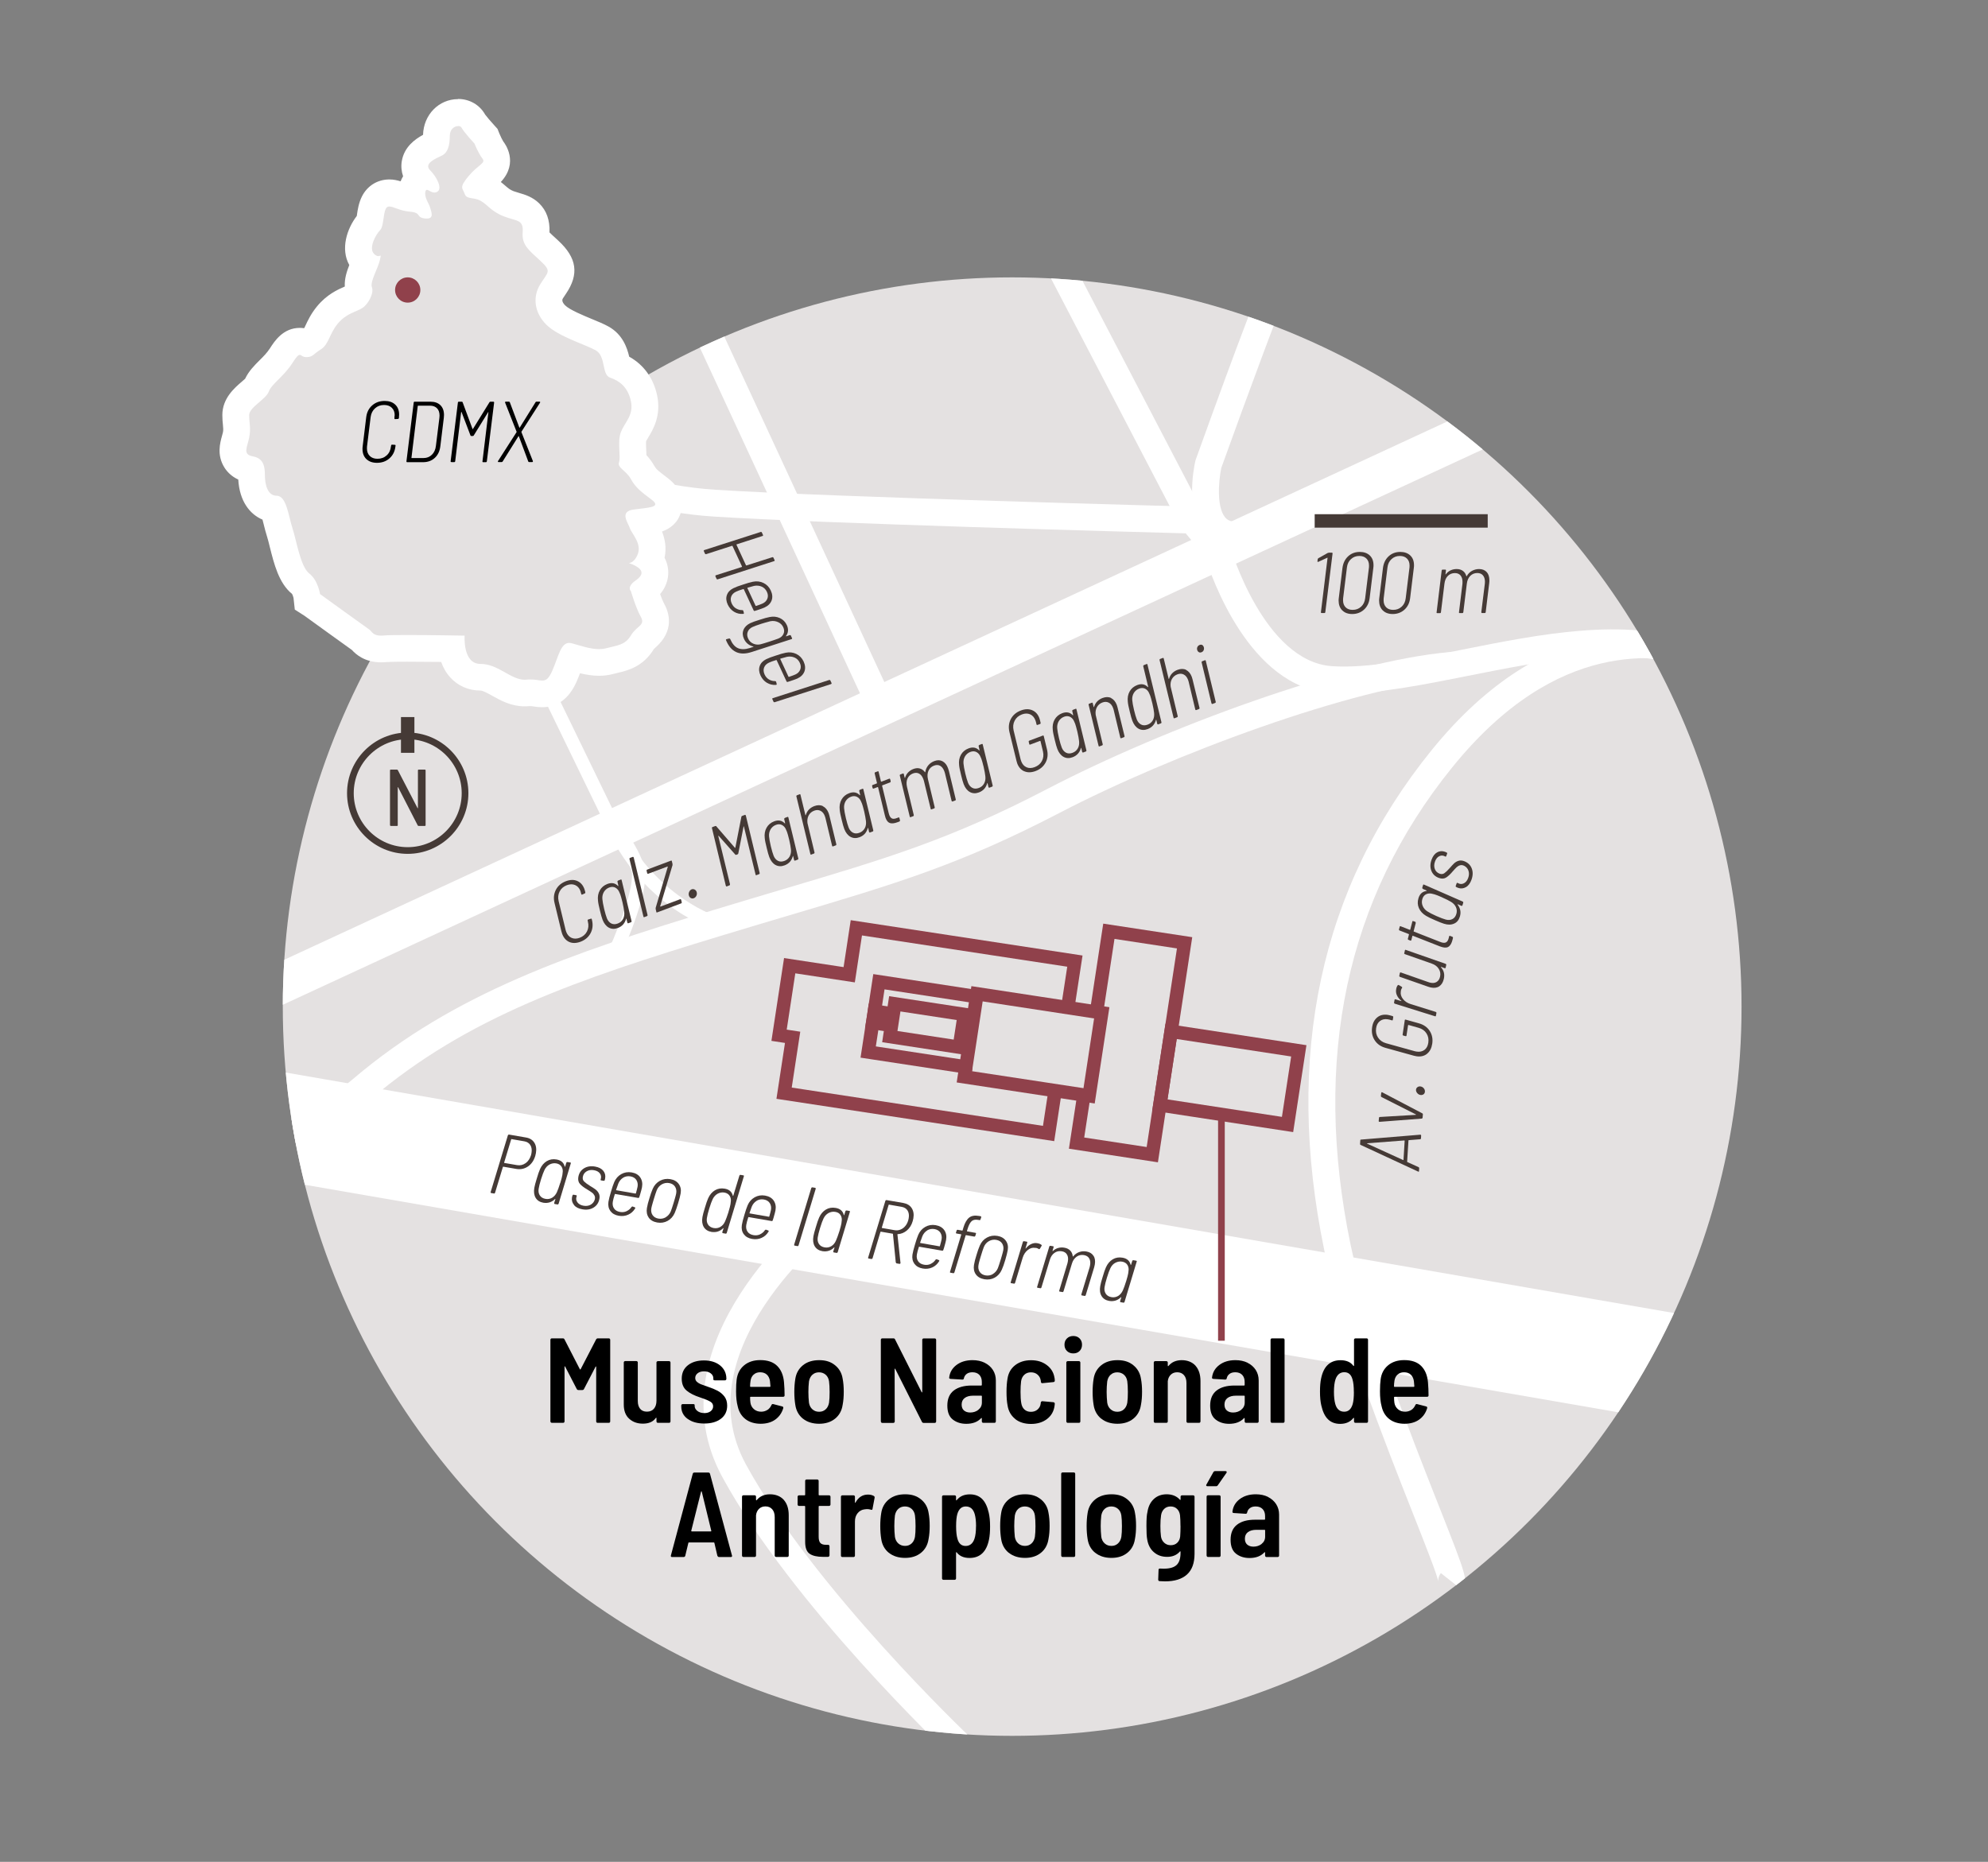 <?xml version="1.0" encoding="UTF-8"?>
<svg xmlns="http://www.w3.org/2000/svg" version="1.1" xmlns:xlink="http://www.w3.org/1999/xlink" viewBox="0 0 344.68 322.87">
  <rect x="0" y="0" width="344.68" height="322.87" fill="#808080" stroke="none"/>
  <defs>
    <style>
      .cls-1 {
        fill: #e4e1e1;
      }

      .cls-2 {
        fill: #fff;
      }

      .cls-3 {
        fill: none;
      }

      .cls-4 {
        fill: #90414b;
      }

      .cls-5 {
        fill: #453a36;
      }

      .cls-6 {
        clip-path: url(#clippath);
      }
    </style>
    <clipPath id="clippath">
      <circle class="cls-3" cx="175.49" cy="174.56" r="126.46"/>
    </clipPath>
  </defs>
  <!-- Generator: Adobe Illustrator 28.7.1, SVG Export Plug-In . SVG Version: 1.2.0 Build 142)  -->
  <g>
    <g id="Capa_1">
      <g>
        <g class="cls-6">
          <g>
            <rect class="cls-1" x="-31.64" y=".32" width="390.22" height="319.61"/>
            <g>
              <rect class="cls-2" x="29.62" y="117.74" width="251.31" height="6.98" transform="translate(-36.56 76.43) rotate(-24.84)"/>
              <rect class="cls-2" x="132.16" y="39.79" width="4.65" height="86.64" transform="translate(-22.48 64.22) rotate(-24.85)"/>
              <path class="cls-2" d="M233.01,120.25c-.82,0-1.62-.03-2.4-.08-14.01-.97-20.61-20.22-21.67-23.62l-3.36-4.06c-8.32-.22-63.24-1.72-81.83-2.91-20.52-1.31-39.78-12.24-40.59-12.7l2.31-4.04c.19.11,19.15,10.85,38.57,12.09,19.95,1.27,82.09,2.91,82.72,2.93l1.06.03,5.32,6.42.13.47c.06.2,5.87,19.93,17.66,20.74,6.12.42,14.14-1.18,22.63-2.87,13.28-2.65,28.33-5.65,39.8-1.33l-1.64,4.35c-10.22-3.85-23.96-1.11-37.25,1.54-7.79,1.55-15.2,3.03-21.46,3.03Z"/>
              <path class="cls-2" d="M214.32,95.14c-1.78,0-3.3-.5-4.54-1.51-4.62-3.73-2.77-12.65-2.54-13.65l.08-.28c7.52-20.89,11.78-32.03,12.68-33.1l3.56,3s.09-.1.14-.19c-1.01,1.74-7.84,20.31-11.95,31.72-.5,2.35-.88,7.39.96,8.88,1.05.85,3.27.56,6.23-.81l1.96,4.22c-2.48,1.15-4.67,1.72-6.57,1.72Z"/>
              <rect class="cls-2" x="190.93" y="35.34" width="4.65" height="58.13" transform="translate(-7.89 96.63) rotate(-27.53)"/>
              <path class="cls-2" d="M253.47,275.68l-3.65-2.88c-.44.56-.49,1.17-.46,1.42-.15-1.03-2.24-6.33-4.26-11.45-5.01-12.68-12.58-31.85-15.5-45.98-6.95-33.66-.71-62.8,18.54-86.61,20.15-24.92,40.27-21.02,47.85-19.55.88.17,1.97.37,2.3.37-.29.01-1,.28-1.38,1.03l4.17,2.07c-1.02,2.06-3.21,1.63-5.98,1.09-7.47-1.45-24.95-4.84-43.34,17.91-18.34,22.68-24.26,50.52-17.6,82.74,2.84,13.73,10.32,32.67,15.27,45.21,4.9,12.42,5.2,13.16,4.05,14.62Z"/>
              <path class="cls-2" d="M39.88,201.06c-4.11,0-6.58-1-6.81-1.1l1.79-4.3c.45.18,11.23,4.29,26.48-8.66,17.37-14.75,37.63-21.67,62.3-29.17,4.35-1.32,8.3-2.5,11.97-3.59,18.16-5.39,29.11-8.64,46-17.44,20.05-10.44,51.65-22.18,69.83-23.73l.4,4.64c-17.36,1.49-48.85,13.21-68.07,23.22-17.29,9-28.41,12.3-46.83,17.77-3.66,1.09-7.61,2.26-11.94,3.58-24.96,7.59-43.92,14.06-60.65,28.27-10.16,8.63-18.84,10.5-24.47,10.5Z"/>
              <path class="cls-2" d="M106.57,168.01l-2.09-1.02c2.37-4.87,5.82-13.56,4.97-16.14-1.2-3.67-3.68-6.26-3.7-6.29l-.13-.13-.08-.17-33.89-69.85,2.09-1.02,33.81,69.69c.59.64,2.89,3.32,4.11,7.04,1.41,4.31-4.42,16.5-5.09,17.88Z"/>
              <path class="cls-2" d="M124.32,161.23c-1.03,0-12.45-3.92-18.78-16.96l2.09-1.02c5.43,11.19,15.16,15.32,16.85,15.67l-.16.79v1.52Z"/>
              <rect class="cls-2" x="152.13" y="65.24" width="18.61" height="299.19" transform="translate(-77.81 337.21) rotate(-80.17)"/>
              <path class="cls-2" d="M164.88,304.49c-1.12-1.06-27.51-26.16-39.59-48.25-12.85-23.49,15.79-46.24,16.08-46.46l2.86,3.67c-.26.2-25.82,20.54-14.87,40.56,11.74,21.46,38.44,46.85,38.71,47.11l-3.2,3.38Z"/>
            </g>
          </g>
        </g>
        <g>
          <path class="cls-1" d="M94.01,120.33c-.39,0-.74-.05-1.08-.1-.32-.05-.62-.09-.97-.09-.13,0-.27,0-.42.02-.19.02-.38.03-.56.03-1.75,0-3.22-.82-4.51-1.54-1.1-.62-2.14-1.2-3.18-1.2-1.4,0-2.61-.53-3.51-1.52-.9-.99-1.3-2.28-1.47-3.41-2.06-.03-5.19-.07-7.71-.07-2.66,0-3.5.04-3.77.07-.27.03-.52.04-.75.04-2.17,0-3.11-1.1-3.51-1.57,0,0,0,0,0,0-1.14-.8-7.18-5.17-8.45-6.08l-.8-.58-.14-.98c-.07-.47-.42-1.62-1-2.07-1.63-1.27-2.33-3.7-3.15-7-.19-.76-.37-1.47-.52-1.94-.19-.58-.36-1.23-.51-1.86-.15-.62-.42-1.68-.66-2.23-1.84-.31-3.72-1.95-3.72-5.85,0-.55-.04-.81-.07-.94-.02,0-.04,0-.06-.01-1.2-.22-2.08-.75-2.6-1.59-.8-1.28-.43-2.6-.16-3.57.07-.25.15-.53.21-.82.16-.79.11-1.29.04-1.98-.04-.43-.09-.91-.09-1.48,0-1.82,1.42-3.03,2.56-4.01.33-.28.87-.75,1.03-.97.44-1.12,1.28-1.96,2.17-2.85.73-.73,1.49-1.49,2.12-2.47.71-1.1,1.59-2.48,3.23-2.48.5,0,.91.14,1.2.28.28-.23.67-.54,1.25-.91.18-.11.42-.63.66-1.13.37-.79.83-1.77,1.67-2.8,1.38-1.69,2.97-2.38,4.02-2.83.31-.13.63-.27.78-.37.24-.16.6-.75.68-1.08-.4-1.41.21-2.87.81-4.29.06-.14.12-.29.18-.43-.65-.65-1.59-2.11-.67-4.62.34-.92.91-1.89,1.49-2.55.05-.22.11-.62.15-.9.11-.78.24-1.67.63-2.46.52-1.04,1.52-1.66,2.68-1.66.71,0,1.34.23,1.95.45.55.2,1.11.4,1.73.45.1,0,.2.02.3.03-.09-.48-.11-1,0-1.56.18-.92.67-1.54,1.26-1.89-.88-1.02-.87-2.07-.78-2.62.32-1.86,2.13-2.72,3.32-3.29l.22-.11c.05-.13.16-.51.17-1.39.02-2.51,1.91-4,3.74-4,1.17,0,2.21.62,2.71,1.61.15.25,1.03,1.3,1.85,2.2l.29.31.16.39c.23.56.71,1.58,1.02,1.97.84,1.05,1.36,2.7-.94,4.59-.43.36-.93.76-1.47,1.42-.05.06-.1.12-.15.18.44.1.96.25,1.51.55.69.37,1.22.83,1.69,1.23.61.53,1.14.99,2.14,1.37.45.17.84.29,1.19.39,1.33.39,3.81,1.11,3.53,4.69-.06.78.03.98,1.77,2.56l.54.5c2.4,2.22,2.63,3.72.95,6.18-.16.24-.35.52-.56.85-.82,1.31-.55,2.85.71,4.12,1.08,1.08,3.57,2.11,5.38,2.86,1.03.43,1.92.79,2.61,1.17,1.91,1.04,2.34,3.05,2.59,4.25.03.17.08.38.12.56,2.43.98,4,2.89,4.58,5.56.57,2.65-.52,4.44-1.24,5.63-.24.4-.45.75-.58,1.07-.21.52-.15,1.6-.11,2.39.03.62.06,1.22.01,1.78.48.43,1.15,1.07,1.68,2.02.56,1.01,1.08,1.43,2.8,2.73l.17.13c1.63,1.23,1.7,2.49,1.47,3.33-.53,1.93-2.48,2.17-4.56,2.41.05.12.09.23.13.33.05.1.17.27.29.47.67,1.07,2.04,3.27.96,5.81.51.56.8,1.19.86,1.9.08.88-.16,2.15-1.75,3.35.31.96.86,2.55,1.34,3.43,1.44,2.6-.39,4.22-.99,4.75-.31.27-.55.49-.75.81-1.34,2.24-3.24,2.69-4.76,3.05-.28.07-.57.13-.88.22-.58.16-1.21.24-1.87.24h0c-1.58,0-3.1-.45-4.44-.84-.08-.02-.17-.05-.25-.07-.17.39-.37.92-.54,1.36-.23.61-.47,1.26-.76,1.93-.4.92-1.35,3.09-3.86,3.09ZM111.3,102.75h0Z"/>
          <path class="cls-2" d="M79.42,21.85c.28,0,.52.11.63.33.34.68,2.22,2.73,2.22,2.73,0,0,.68,1.71,1.36,2.56.68.85-.68,1.02-2.39,3.07-1.71,2.05-1.02,2.05-.68,3.07.34,1.02,1.5.53,2.73,1.19,1.23.66,1.88,1.88,4.09,2.73,2.22.85,3.41.51,3.24,2.73-.17,2.22,1.02,3.07,3.05,4.95,2.03,1.88,1.38,1.88,0,4.09-1.38,2.22-1,4.95,1.04,6.99,2.05,2.05,6.65,3.41,8.53,4.43,1.88,1.02,1.02,4.26,2.56,4.78,1.53.51,3.05,1.57,3.58,4.04.53,2.47-1.02,3.63-1.71,5.34-.68,1.71,0,4.26-.34,5.27-.34,1,1.19,1.38,2.05,2.92.85,1.53,1.79,2.22,3.6,3.58,1.8,1.36-.53,1.36-3.09,1.71-2.56.34-1.02,2.22-.68,3.24.34,1.02,2.22,2.73,1.27,4.74-.95,2.01-2.29.89-.75,1.57,1.53.68,2.19,1.56.51,2.73-1.67,1.16-.85,1.88-.85,1.88,0,0,.85,2.9,1.71,4.43.85,1.53-.68,1.53-1.71,3.24-1.02,1.71-2.39,1.71-4.26,2.22-.41.11-.83.16-1.26.16-1.56,0-3.24-.61-4.71-1.01-.16-.04-.31-.07-.46-.07-1.49,0-1.86,2.35-2.95,4.84-.61,1.39-1.08,1.69-1.73,1.69-.52,0-1.15-.19-2.05-.19-.2,0-.42,0-.66.03-.11.01-.22.02-.33.02-2.44,0-4.59-2.75-7.69-2.75s-2.73-4.9-2.73-4.9c0,0-5.77-.11-9.96-.11-1.84,0-3.38.02-3.99.08-.19.02-.37.03-.52.03-1.5,0-1.61-.76-2.07-1.07-.51-.34-8.53-6.14-8.53-6.14,0,0-.34-2.39-1.88-3.58-1.53-1.19-2.22-5.8-2.9-7.84-.68-2.05-1.02-5.63-2.73-5.63s-2.05-2.22-2.05-3.58-.17-2.9-2.05-3.24c-1.88-.34-1.02-1.53-.68-3.24.34-1.71,0-2.56,0-3.92s2.9-2.73,3.41-4.09c.51-1.36,2.56-2.56,4.09-4.95.72-1.11,1.02-1.41,1.27-1.41.28,0,.48.39,1.12.39,1.19,0,1.19-.51,2.56-1.36,1.36-.85,1.42-2.62,2.9-4.43,1.48-1.81,3.24-2.05,4.28-2.73,1.04-.68,2.03-2.56,1.66-3.58-.37-1.02,1.05-3.24,1.39-4.78.13-.6.16-.73.09-.73-.06,0-.19.09-.38.09-.18,0-.43-.08-.73-.38-1.02-1.02.34-3.41,1.02-4.09.68-.68.51-2.73,1.02-3.75.14-.27.34-.38.6-.38.71,0,1.87.76,3.5.89,2.22.17,1.02,1.02,2.73,1.19.1,0,.19.01.27.01,1.35,0,.74-1.25.58-1.89-.17-.68-1.02-1.71-.83-2.73.05-.27.14-.36.27-.36.29,0,.75.47,1.3.47.14,0,.29-.03.45-.11,1.02-.51,0-2.56-1.19-3.75-1.19-1.19,1.02-2.05,2.05-2.56,1.02-.51,1.35-1.72,1.36-3.41,0-1.16.8-1.69,1.42-1.69M79.42,17.19c-3.34,0-5.98,2.71-6.07,6.19-1.4.76-3.26,2.09-3.68,4.53-.16.9-.07,1.81.22,2.66-.17.27-.31.56-.43.87-.56-.17-1.21-.32-1.95-.32h0c-2.06,0-3.83,1.1-4.76,2.95-.56,1.13-.73,2.26-.86,3.17,0,.06-.02.14-.03.21-1.7,2.21-2.86,5.71-1.3,8.51-.44,1.12-.85,2.38-.78,3.73-1.19.51-3.13,1.37-4.84,3.47-1.02,1.25-1.57,2.42-1.97,3.28-.06.13-.14.29-.2.42-.02.02-.05.03-.07.05-.23-.03-.47-.05-.72-.05-2.9,0-4.39,2.31-5.18,3.55-.5.77-1.13,1.41-1.81,2.08-.88.88-1.86,1.86-2.49,3.19-.16.15-.4.36-.58.51-1.26,1.08-3.37,2.89-3.37,5.78,0,.69.05,1.25.1,1.71.06.63.08.85,0,1.3-.04.18-.1.41-.17.65-.32,1.15-.92,3.28.42,5.43.43.69,1.17,1.53,2.41,2.1.22,3.77,2.01,6.02,4.2,6.95.09.32.17.65.23.9.17.67.34,1.37.56,2.04.13.38.3,1.09.47,1.77.74,2.96,1.57,6.31,3.87,8.18.09.15.2.46.25.69l.22,2.02,1.66,1.06c2.13,1.54,6.76,4.89,8.24,5.94.69.76,2.22,2.15,5.08,2.15.31,0,.64-.02.97-.05.1,0,.76-.06,3.54-.06,1.86,0,4.04.02,5.89.04.33.93.82,1.85,1.56,2.67,1.33,1.48,3.19,2.29,5.24,2.29.43,0,1.29.48,2.04.9,1.46.82,3.29,1.84,5.65,1.84.27,0,.54-.01.8-.04.06,0,.12,0,.18,0,.18,0,.37.03.63.07.38.06.85.12,1.41.12,2.68,0,4.69-1.51,5.99-4.48.22-.5.4-.97.57-1.41,1.01.24,2.12.44,3.28.44.87,0,1.7-.11,2.49-.32.28-.08.55-.14.8-.2,1.64-.38,4.37-1.03,6.23-4.11.03-.03.18-.17.29-.27,3.34-2.95,2.37-6.04,1.49-7.63-.2-.36-.46-.99-.69-1.64,1.37-1.62,1.48-3.26,1.39-4.23-.06-.62-.23-1.34-.62-2.07.39-1.75.04-3.33-.44-4.55,1.45-.52,2.78-1.5,3.31-3.46.28-1.01.6-3.59-2.31-5.8l-.17-.13c-1.63-1.23-1.85-1.44-2.17-2-.43-.77-.92-1.37-1.36-1.85,0-.32-.02-.63-.04-.94-.02-.44-.06-1.17-.02-1.49.08-.16.24-.42.38-.65.8-1.32,2.29-3.77,1.52-7.33-.64-2.97-2.33-5.28-4.83-6.67-.35-1.5-1.12-3.88-3.63-5.25-.8-.44-1.75-.83-2.84-1.28-1.45-.6-3.87-1.6-4.63-2.36-.71-.71-.47-1.11-.38-1.24.19-.3.36-.55.51-.77,2.31-3.4,1.91-6.23-1.3-9.2l-.55-.51c-.34-.31-.75-.68-1-.94.09-2.11-.51-3.79-1.79-5.04-1.15-1.12-2.47-1.51-3.43-1.79-.35-.1-.67-.2-1.01-.32-.61-.24-.89-.48-1.45-.96-.23-.19-.47-.41-.76-.63,3.16-3.38.73-6.65.42-7.04-.13-.19-.47-.87-.68-1.39l-.31-.78-.57-.63c-.63-.68-1.35-1.54-1.59-1.87-.93-1.67-2.7-2.69-4.68-2.69h0Z"/>
        </g>
        <g>
          <polygon class="cls-4" points="200.76 201.56 185.33 199.2 186.78 189.72 189.08 190.07 187.98 197.26 198.81 198.91 204.06 164.47 193.23 162.82 191.27 175.67 188.97 175.32 191.28 160.17 206.71 162.52 200.76 201.56"/>
          <path class="cls-4" d="M224.21,196.32l-24.44-3.73,2.3-15.07,24.44,3.73-2.3,15.07ZM202.42,190.65l19.84,3.03,1.6-10.47-19.84-3.03-1.6,10.47Z"/>
          <polygon class="cls-4" points="182.78 197.89 134.62 190.55 136.1 180.86 133.75 180.5 135.94 166.14 146.26 167.71 147.5 159.57 187.69 165.7 186.28 174.91 183.98 174.56 185.04 167.64 149.45 162.22 148.21 170.36 137.89 168.79 136.4 178.55 138.75 178.91 137.27 188.6 180.83 195.24 181.79 188.96 184.09 189.31 182.78 197.89"/>
          <g>
            <polygon class="cls-4" points="189.95 176.65 169.22 173.48 169.32 172.83 168.17 172.66 168.42 171.01 190.3 174.35 189.95 176.65"/>
            <polygon class="cls-4" points="189.8 191.36 187.75 191.04 187.93 189.89 187.68 189.86 189.87 175.46 190.12 175.5 190.3 174.35 192.35 174.66 189.8 191.36"/>
            <polygon class="cls-4" points="187.75 191.04 165.87 187.71 166.31 184.84 168.61 185.19 168.52 185.76 188.1 188.74 187.75 191.04"/>
            <polygon class="cls-4" points="168.44 186.34 149.2 183.41 150.16 177.15 152.46 177.51 151.85 181.46 166.49 183.69 167.99 173.81 153.36 171.57 152.76 175.53 150.46 175.17 151.41 168.92 170.65 171.86 168.44 186.34"/>
            <rect class="cls-4" x="150.46" y="175.18" width="2" height="2.33" transform="translate(-45.69 299.49) rotate(-81.33)"/>
          </g>
          <path class="cls-4" d="M167.3,182.92l-14.35-2.19.29-1.93-3.26-.5.65-4.28,3.26.5.27-1.77,14.35,2.19-1.22,7.99ZM155.6,178.79l9.75,1.49.52-3.39-9.75-1.49-.52,3.39Z"/>
        </g>
        <rect class="cls-4" x="211.19" y="193.99" width="1.16" height="38.51"/>
        <g>
          <path d="M95.5,246.67s-.07-.11-.07-.18v-14.15c0-.07.02-.13.07-.18.05-.05.11-.07.18-.07h1.91c.14,0,.24.06.29.19l2.66,5.17c.04.06.08.06.13,0l2.68-5.17c.07-.12.17-.19.29-.19h1.91c.07,0,.13.02.18.07.05.05.07.11.07.18v14.15c0,.07-.02.13-.07.18s-.11.07-.18.07h-1.93c-.07,0-.13-.02-.18-.07s-.07-.11-.07-.18v-9.44c0-.06-.02-.09-.05-.09-.04,0-.06.02-.07.07l-1.99,3.83c-.06.13-.15.19-.29.19h-.69c-.13,0-.22-.06-.29-.19l-1.99-3.85c-.01-.06-.04-.08-.07-.07-.04,0-.05.04-.05.09v9.46c0,.07-.02.13-.07.18-.05.05-.11.07-.18.07h-1.93c-.07,0-.13-.02-.18-.07Z"/>
          <path d="M113.89,236.11s.11-.07.18-.07h1.93c.07,0,.13.02.18.07.05.05.07.11.07.18v10.2c0,.07-.02.13-.07.18-.05.05-.11.07-.18.07h-1.93c-.07,0-.13-.02-.18-.07s-.07-.11-.07-.18v-.57s-.01-.07-.04-.07c-.03,0-.06,0-.08.05-.47.66-1.22.98-2.24.98-.95,0-1.74-.28-2.37-.85-.63-.57-.94-1.39-.94-2.48v-7.27c0-.07.02-.13.07-.18s.11-.07.18-.07h1.93c.07,0,.13.02.18.07.05.05.07.11.07.18v6.66c0,.59.14,1.04.41,1.37.27.33.67.49,1.18.49s.92-.17,1.21-.51c.29-.34.44-.81.44-1.39v-6.62c0-.07.02-.13.07-.18Z"/>
          <path d="M119.21,246.05c-.73-.54-1.09-1.26-1.09-2.14v-.17c0-.07.02-.13.07-.18.05-.05.11-.07.18-.07h1.82c.07,0,.13.01.18.04.05.03.07.06.07.11v.17c0,.33.16.62.47.87.31.24.72.37,1.2.37.46,0,.83-.11,1.11-.33.28-.22.42-.5.42-.84s-.14-.59-.43-.78c-.29-.18-.73-.38-1.33-.59l-.54-.19c-.95-.31-1.71-.69-2.28-1.16s-.86-1.16-.86-2.08c0-.98.35-1.75,1.05-2.31.7-.56,1.63-.85,2.79-.85s2.11.29,2.83.88c.71.59,1.07,1.35,1.07,2.3v.02c0,.07-.02.13-.07.18-.05.05-.11.07-.18.07h-1.76c-.17,0-.25-.06-.25-.17v-.17c0-.35-.15-.64-.45-.87-.3-.23-.69-.35-1.16-.35s-.83.11-1.11.33c-.28.22-.42.49-.42.83,0,.26.1.48.29.66.2.17.42.31.66.41s.67.25,1.29.46c.66.22,1.21.45,1.66.69.45.24.84.57,1.16.98.32.42.48.95.48,1.59,0,.96-.36,1.72-1.08,2.27-.72.55-1.68.83-2.88.83s-2.18-.27-2.91-.82Z"/>
          <path d="M133.07,244.5c.3-.21.53-.49.68-.84.07-.15.17-.21.31-.17l1.55.4c.17.04.23.15.19.31-.25.84-.72,1.5-1.39,1.98s-1.53.72-2.54.72-1.94-.27-2.63-.81-1.13-1.27-1.33-2.19c-.2-.73-.29-1.6-.29-2.62,0-.85.03-1.53.1-2.03.13-1.03.55-1.86,1.28-2.47.73-.61,1.66-.92,2.81-.92,1.27,0,2.25.33,2.93,1,.68.67,1.08,1.61,1.19,2.83.07.8.1,1.56.1,2.28,0,.17-.08.25-.25.25h-5.63c-.07,0-.1.04-.1.1,0,.35.02.66.06.94.07.46.28.83.62,1.12.34.29.76.43,1.27.43.42-.01.78-.13,1.08-.33ZM130.67,238.37c-.29.26-.48.62-.54,1.07-.06.39-.08.71-.08.96,0,.07.03.1.1.1h3.33c.07,0,.1-.04.1-.1-.03-.42-.06-.72-.08-.9-.07-.47-.25-.85-.54-1.12-.29-.27-.68-.41-1.17-.41-.45,0-.82.13-1.11.4Z"/>
          <path d="M139.22,246.03c-.73-.59-1.18-1.39-1.33-2.41-.11-.67-.17-1.42-.17-2.24s.06-1.59.17-2.26c.15-.99.6-1.78,1.33-2.37.73-.59,1.67-.88,2.82-.88s2.02.29,2.74.88c.73.59,1.17,1.37,1.32,2.34.13.67.19,1.42.19,2.26s-.06,1.59-.19,2.26c-.15,1.02-.59,1.82-1.32,2.41-.73.59-1.65.88-2.76.88s-2.06-.29-2.8-.88ZM143.15,244.4c.31-.28.5-.66.59-1.15.07-.47.1-1.1.1-1.86s-.04-1.4-.1-1.84c-.07-.49-.26-.87-.58-1.15s-.7-.42-1.16-.42-.84.14-1.15.42-.5.66-.59,1.15c-.07.6-.1,1.21-.1,1.84s.03,1.24.1,1.86c.08.49.28.87.6,1.15s.7.42,1.16.42.82-.14,1.13-.42Z"/>
          <path d="M152.79,246.67s-.07-.11-.07-.18v-14.15c0-.07.02-.13.07-.18.05-.05.11-.07.18-.07h1.93c.14,0,.24.06.29.19l4.59,9.11c.01.06.04.08.07.07.03,0,.05-.04.05-.09v-9.02c0-.07.02-.13.07-.18.05-.05.11-.07.18-.07h1.91c.07,0,.13.02.18.07.05.05.07.11.07.18v14.15c0,.07-.02.13-.07.18-.05.05-.11.07-.18.07h-1.93c-.13,0-.22-.06-.29-.19l-4.61-9.15c-.01-.06-.04-.08-.07-.07-.03,0-.05.04-.05.09l.02,9.07c0,.07-.02.13-.07.18-.05.05-.11.07-.18.07h-1.91c-.07,0-.13-.02-.18-.07Z"/>
          <path d="M170.72,236.32c.61.3,1.09.72,1.43,1.25s.51,1.14.51,1.82v7.1c0,.07-.02.13-.07.18-.05.05-.11.07-.18.07h-1.93c-.07,0-.13-.02-.18-.07s-.07-.11-.07-.18v-.52s-.01-.07-.04-.07c-.03,0-.06,0-.08.03-.61.66-1.47.98-2.58.98-.92,0-1.7-.25-2.33-.74-.64-.5-.95-1.3-.95-2.42,0-1.17.37-2.04,1.12-2.62.75-.57,1.78-.86,3.11-.86h1.65c.07,0,.1-.04.1-.1v-.52c0-.52-.14-.92-.43-1.23-.29-.3-.69-.45-1.2-.45-.4,0-.74.09-.99.28s-.42.44-.49.76c-.01.15-.1.23-.27.23l-2.05-.12c-.18-.03-.26-.11-.23-.23.1-.89.52-1.62,1.26-2.18.74-.56,1.67-.84,2.78-.84.8,0,1.5.15,2.12.45ZM169.63,244.47c.4-.31.61-.73.61-1.25v-1.09c0-.07-.03-.1-.1-.1h-1.42c-.61,0-1.1.13-1.46.4-.36.27-.53.65-.53,1.15,0,.45.14.79.41,1.02.27.23.63.35,1.08.35.54,0,1.02-.16,1.42-.47Z"/>
          <path d="M175.99,246.04c-.72-.58-1.16-1.37-1.31-2.38-.11-.57-.17-1.34-.17-2.3,0-.88.06-1.64.17-2.28.15-.98.59-1.76,1.32-2.33s1.65-.87,2.76-.87,1.98.28,2.72.83c.74.55,1.19,1.27,1.34,2.17.01.06.03.13.04.21s.02.19.02.31v.04c0,.13-.08.2-.23.23l-1.91.19h-.04c-.13,0-.2-.08-.23-.23,0-.1-.01-.2-.04-.31-.07-.38-.25-.69-.55-.95-.3-.26-.68-.39-1.14-.39s-.84.14-1.14.42c-.3.28-.49.65-.56,1.11-.07.53-.1,1.16-.1,1.88,0,.8.04,1.44.13,1.93.07.46.25.83.54,1.1.29.27.67.41,1.13.41s.86-.14,1.16-.41c.3-.27.48-.6.53-.99l.02-.21c.01-.07.05-.13.11-.18.05-.05.12-.07.19-.05l1.88.17c.17.03.25.12.25.27l-.04.36c-.13.95-.56,1.71-1.3,2.28-.74.57-1.67.86-2.78.86s-2.06-.29-2.77-.87Z"/>
          <path d="M184.99,234.28c-.29-.28-.43-.64-.43-1.09s.14-.81.43-1.09.65-.42,1.1-.42.81.14,1.09.42.42.64.42,1.09-.14.81-.42,1.09-.64.42-1.09.42-.81-.14-1.1-.42ZM184.95,246.67s-.07-.11-.07-.18v-10.2c0-.07.02-.13.07-.18s.11-.07.18-.07h1.93c.07,0,.13.02.18.07s.07.11.07.18v10.2c0,.07-.02.13-.07.18s-.11.07-.18.07h-1.93c-.07,0-.13-.02-.18-.07Z"/>
          <path d="M190.94,246.03c-.73-.59-1.18-1.39-1.33-2.41-.11-.67-.17-1.42-.17-2.24s.06-1.59.17-2.26c.15-.99.6-1.78,1.33-2.37.73-.59,1.67-.88,2.82-.88s2.02.29,2.74.88c.73.59,1.17,1.37,1.32,2.34.13.67.19,1.42.19,2.26s-.06,1.59-.19,2.26c-.15,1.02-.59,1.82-1.32,2.41-.73.59-1.65.88-2.76.88s-2.06-.29-2.79-.88ZM194.86,244.4c.31-.28.5-.66.59-1.15.07-.47.1-1.1.1-1.86s-.04-1.4-.1-1.84c-.07-.49-.26-.87-.58-1.15s-.7-.42-1.16-.42-.84.14-1.15.42c-.31.28-.5.66-.59,1.15-.07.6-.1,1.21-.1,1.84s.04,1.24.1,1.86c.08.49.28.87.6,1.15.31.28.7.42,1.16.42s.82-.14,1.13-.42Z"/>
          <path d="M207.28,236.84c.57.64.86,1.53.86,2.66v6.99c0,.07-.03.13-.07.18-.05.05-.11.07-.18.07h-1.93c-.07,0-.13-.02-.18-.07s-.07-.11-.07-.18v-6.66c0-.57-.14-1.03-.43-1.36s-.68-.5-1.18-.5c-.45,0-.82.14-1.11.42s-.47.66-.52,1.13v6.97c0,.07-.02.13-.07.18s-.11.07-.18.07h-1.93c-.07,0-.13-.02-.18-.07s-.07-.11-.07-.18v-10.2c0-.07.02-.13.07-.18s.11-.07.18-.07h1.93c.07,0,.13.02.18.07s.07.11.07.18v.54s.01.07.04.08c.03.01.06,0,.08-.04.56-.67,1.33-1,2.3-1s1.81.32,2.39.96Z"/>
          <path d="M216.29,236.32c.61.3,1.09.72,1.43,1.25s.51,1.14.51,1.82v7.1c0,.07-.02.13-.07.18-.05.05-.11.07-.18.07h-1.93c-.07,0-.13-.02-.18-.07s-.07-.11-.07-.18v-.52s-.01-.07-.04-.07c-.03,0-.06,0-.08.03-.61.66-1.47.98-2.58.98-.92,0-1.7-.25-2.33-.74-.64-.5-.95-1.3-.95-2.42,0-1.17.37-2.04,1.12-2.62s1.78-.86,3.11-.86h1.65c.07,0,.1-.04.1-.1v-.52c0-.52-.14-.92-.43-1.23-.29-.3-.69-.45-1.2-.45-.41,0-.74.09-.99.28-.26.19-.42.44-.49.76-.01.15-.11.23-.27.23l-2.05-.12c-.18-.03-.26-.11-.23-.23.1-.89.52-1.62,1.26-2.18.74-.56,1.67-.84,2.79-.84.8,0,1.5.15,2.12.45ZM215.2,244.47c.4-.31.61-.73.61-1.25v-1.09c0-.07-.03-.1-.1-.1h-1.42c-.61,0-1.1.13-1.46.4-.36.27-.53.65-.53,1.15,0,.45.14.79.41,1.02.27.23.63.35,1.08.35.54,0,1.02-.16,1.42-.47Z"/>
          <path d="M220.36,246.67s-.07-.11-.07-.18v-14.15c0-.07.02-.13.07-.18.05-.05.11-.07.18-.07h1.93c.07,0,.13.02.18.07.05.05.07.11.07.18v14.15c0,.07-.03.13-.07.18-.05.05-.11.07-.18.07h-1.93c-.07,0-.13-.02-.18-.07Z"/>
          <path d="M234.83,232.16s.11-.07.18-.07h1.93c.07,0,.13.02.18.07.05.05.07.11.07.18v14.15c0,.07-.02.13-.07.18-.05.05-.11.07-.18.07h-1.93c-.07,0-.13-.02-.18-.07-.05-.05-.07-.11-.07-.18v-.54s-.01-.07-.04-.08c-.03-.01-.06,0-.08.04-.53.67-1.29,1.01-2.28,1.01-.88,0-1.58-.27-2.12-.8s-.91-1.33-1.15-2.39c-.15-.64-.23-1.43-.23-2.37s.06-1.69.19-2.3c.43-2.12,1.56-3.18,3.37-3.18,1,0,1.75.32,2.22.96.03.04.06.06.08.04.03-.01.04-.04.04-.08v-4.46c0-.07.02-.13.07-.18ZM234.73,241.38c0-.95-.08-1.67-.23-2.16-.22-.84-.7-1.26-1.42-1.26s-1.25.41-1.53,1.24c-.18.53-.27,1.26-.27,2.18,0,.85.08,1.55.23,2.09.25.89.77,1.34,1.55,1.34.73,0,1.21-.44,1.47-1.32.14-.49.21-1.19.21-2.12Z"/>
          <path d="M244.71,244.5c.3-.21.53-.49.68-.84.07-.15.17-.21.31-.17l1.55.4c.17.04.23.15.19.31-.25.84-.72,1.5-1.39,1.98s-1.53.72-2.54.72-1.94-.27-2.63-.81c-.69-.54-1.13-1.27-1.33-2.19-.2-.73-.29-1.6-.29-2.62,0-.85.04-1.53.11-2.03.12-1.03.55-1.86,1.28-2.47.73-.61,1.66-.92,2.81-.92,1.27,0,2.25.33,2.93,1,.68.67,1.08,1.61,1.19,2.83.07.8.1,1.56.1,2.28,0,.17-.08.25-.25.25h-5.63c-.07,0-.1.04-.1.1,0,.35.02.66.06.94.07.46.28.83.62,1.12.34.29.76.43,1.27.43.42-.01.78-.13,1.08-.33ZM242.31,238.37c-.29.26-.47.62-.54,1.07-.06.39-.08.71-.08.96,0,.07.03.1.1.1h3.33c.07,0,.1-.04.1-.1-.03-.42-.06-.72-.08-.9-.07-.47-.25-.85-.54-1.12-.29-.27-.68-.41-1.17-.41-.45,0-.82.13-1.11.4Z"/>
          <path d="M124.38,269.8l-.52-2.24c-.01-.06-.05-.08-.1-.08h-4.31c-.06,0-.09.03-.1.08l-.54,2.24c-.04.14-.14.21-.29.21h-1.99c-.18,0-.25-.09-.21-.27l3.79-14.17c.04-.14.14-.21.29-.21h2.41c.15,0,.25.07.29.21l3.81,14.17.02.08c0,.13-.08.19-.23.19h-2.01c-.15,0-.25-.07-.29-.21ZM119.87,265.54s.06.03.08.03h3.27s.06,0,.08-.03c.03-.02.03-.05.02-.09l-1.65-6.78s-.03-.06-.06-.06-.05.02-.06.06l-1.7,6.78s0,.07.02.09Z"/>
          <path d="M135.89,260.1c.57.64.86,1.53.86,2.66v6.99c0,.07-.02.13-.07.18s-.11.07-.18.07h-1.93c-.07,0-.13-.02-.18-.07-.05-.05-.07-.11-.07-.18v-6.66c0-.57-.14-1.03-.43-1.36-.29-.33-.68-.5-1.18-.5-.45,0-.82.14-1.11.42s-.47.66-.52,1.13v6.97c0,.07-.02.13-.07.18-.05.05-.11.07-.18.07h-1.93c-.07,0-.13-.02-.18-.07-.05-.05-.07-.11-.07-.18v-10.2c0-.07.02-.13.07-.18.05-.05.11-.07.18-.07h1.93c.07,0,.13.02.18.07.05.05.07.11.07.18v.54s.01.07.04.08c.03.01.06,0,.08-.04.56-.67,1.33-1,2.3-1s1.81.32,2.39.96Z"/>
          <path d="M143.92,261.08s-.11.07-.18.07h-1.7c-.07,0-.1.04-.1.11v5.23c0,.52.1.88.3,1.09.2.21.52.31.95.31h.38c.07,0,.13.03.18.07.05.05.07.11.07.18v1.57c0,.15-.08.24-.25.27h-.88c-1.03,0-1.81-.18-2.32-.54-.52-.36-.77-1.05-.77-2.05v-6.13c0-.07-.04-.11-.1-.11h-.96c-.07,0-.13-.02-.18-.07-.05-.05-.07-.11-.07-.18v-1.34c0-.07.02-.13.07-.18s.11-.07.18-.07h.96c.07,0,.1-.04.1-.11v-2.39c0-.07.02-.13.07-.18.05-.05.11-.07.18-.07h1.84c.07,0,.13.02.18.07.05.05.07.11.07.18v2.39c0,.07.03.11.1.11h1.7c.07,0,.13.02.18.07s.07.11.07.18v1.34c0,.07-.02.13-.07.18Z"/>
          <path d="M151.51,259.43c.11.06.15.16.13.31l-.36,1.91c-.01.17-.11.22-.29.15-.21-.07-.44-.1-.69-.1-.07,0-.2.01-.4.04-.49.06-.89.28-1.2.66s-.47.86-.47,1.43v5.93c0,.07-.02.13-.07.18-.05.05-.11.07-.18.07h-1.93c-.07,0-.13-.02-.18-.07-.05-.05-.07-.11-.07-.18v-10.2c0-.07.02-.13.07-.18.05-.05.11-.07.18-.07h1.93c.07,0,.13.02.18.07.05.05.07.11.07.18v.96c0,.06.01.09.03.09s.05-.01.07-.05c.5-.92,1.22-1.38,2.16-1.38.39,0,.73.08,1.03.25Z"/>
          <path d="M154.12,269.29c-.73-.59-1.18-1.39-1.33-2.41-.11-.67-.17-1.42-.17-2.24s.06-1.59.17-2.26c.15-.99.6-1.78,1.33-2.37.73-.59,1.67-.88,2.82-.88s2.02.29,2.74.88c.73.59,1.17,1.37,1.32,2.34.13.67.19,1.42.19,2.26s-.06,1.59-.19,2.26c-.15,1.02-.59,1.82-1.32,2.41-.73.59-1.65.88-2.76.88s-2.06-.29-2.8-.88ZM158.05,267.66c.31-.28.5-.66.59-1.15.07-.47.1-1.1.1-1.86s-.04-1.4-.1-1.84c-.07-.49-.26-.87-.58-1.15s-.7-.42-1.16-.42-.84.14-1.15.42-.5.66-.59,1.15c-.07.6-.1,1.21-.1,1.84s.03,1.24.1,1.86c.08.49.28.87.6,1.15s.7.42,1.16.42.82-.14,1.13-.42Z"/>
          <path d="M171.66,264.69c0,.92-.06,1.69-.19,2.3-.43,2.12-1.56,3.18-3.37,3.18-.99,0-1.73-.32-2.22-.96-.03-.04-.06-.06-.08-.04-.03.01-.04.04-.04.08v4.46c0,.07-.02.13-.07.18s-.11.07-.18.07h-1.93c-.07,0-.13-.02-.18-.07s-.07-.11-.07-.18v-14.15c0-.07.02-.13.07-.18s.11-.07.18-.07h1.93c.07,0,.13.02.18.07s.07.11.07.18v.54s.01.07.04.08.06,0,.08-.04c.53-.67,1.29-1,2.28-1,.88,0,1.58.27,2.12.8.53.53.91,1.33,1.15,2.39.15.64.23,1.43.23,2.37ZM169.23,264.67c0-.87-.08-1.56-.23-2.09-.25-.89-.77-1.34-1.55-1.34-.73,0-1.21.44-1.47,1.32-.14.49-.21,1.19-.21,2.11s.08,1.67.23,2.16c.22.84.7,1.26,1.42,1.26s1.25-.41,1.53-1.24c.18-.53.27-1.26.27-2.18Z"/>
          <path d="M174.91,269.29c-.73-.59-1.18-1.39-1.33-2.41-.11-.67-.17-1.42-.17-2.24s.06-1.59.17-2.26c.15-.99.6-1.78,1.33-2.37.73-.59,1.67-.88,2.82-.88s2.02.29,2.74.88c.73.59,1.17,1.37,1.32,2.34.13.67.19,1.42.19,2.26s-.06,1.59-.19,2.26c-.15,1.02-.59,1.82-1.32,2.41-.73.59-1.65.88-2.76.88s-2.06-.29-2.79-.88ZM178.84,267.66c.31-.28.5-.66.59-1.15.07-.47.1-1.1.1-1.86s-.04-1.4-.1-1.84c-.07-.49-.26-.87-.58-1.15s-.7-.42-1.16-.42-.84.14-1.15.42c-.31.28-.5.66-.59,1.15-.07.6-.1,1.21-.1,1.84s.04,1.24.1,1.86c.08.49.28.87.6,1.15.31.28.7.42,1.16.42s.82-.14,1.13-.42Z"/>
          <path d="M184.06,269.93s-.07-.11-.07-.18v-14.16c0-.07.02-.13.07-.18s.11-.07.18-.07h1.93c.07,0,.13.02.18.07.05.05.07.11.07.18v14.16c0,.07-.03.13-.07.18-.05.05-.11.07-.18.07h-1.93c-.07,0-.13-.02-.18-.07Z"/>
          <path d="M189.9,269.29c-.73-.59-1.18-1.39-1.33-2.41-.11-.67-.17-1.42-.17-2.24s.06-1.59.17-2.26c.15-.99.6-1.78,1.33-2.37.73-.59,1.67-.88,2.82-.88s2.02.29,2.74.88c.73.59,1.17,1.37,1.32,2.34.13.67.19,1.42.19,2.26s-.06,1.59-.19,2.26c-.15,1.02-.59,1.82-1.32,2.41-.73.59-1.65.88-2.76.88s-2.06-.29-2.79-.88ZM193.83,267.66c.31-.28.5-.66.59-1.15.07-.47.1-1.1.1-1.86s-.04-1.4-.1-1.84c-.07-.49-.26-.87-.58-1.15s-.7-.42-1.16-.42-.84.14-1.15.42c-.31.28-.5.66-.59,1.15-.07.6-.1,1.21-.1,1.84s.04,1.24.1,1.86c.08.49.28.87.6,1.15.31.28.7.42,1.16.42s.82-.14,1.13-.42Z"/>
          <path d="M204.75,259.38s.11-.07.18-.07h1.93c.07,0,.13.02.18.07.05.05.07.11.07.18v9.88c0,1.62-.44,2.82-1.32,3.61-.88.79-2.15,1.18-3.81,1.18-.2,0-.5-.01-.92-.04-.17-.01-.25-.1-.25-.27l.06-1.68c0-.17.09-.24.27-.23.14.01.35.02.63.02,1.05,0,1.79-.22,2.24-.65.45-.43.67-1.13.67-2.09v-.19s-.01-.07-.04-.08c-.03-.01-.06,0-.08.04-.53.61-1.26.92-2.2.92s-1.67-.27-2.3-.81c-.63-.54-1.02-1.3-1.17-2.29-.08-.42-.12-1.17-.12-2.26,0-1.16.05-1.95.17-2.39.14-.95.5-1.7,1.09-2.26s1.34-.84,2.26-.84,1.72.31,2.28.94c.03.03.06.04.08.03.03,0,.04-.03.04-.07v-.48c0-.07.02-.13.07-.18ZM204.67,264.63c0-.8-.03-1.42-.08-1.88-.06-.45-.23-.81-.52-1.09-.29-.28-.66-.42-1.11-.42s-.82.14-1.11.42-.47.64-.54,1.09c-.08.52-.12,1.14-.12,1.88,0,.68.03,1.29.1,1.82.07.45.26.81.57,1.09.31.28.68.42,1.13.42s.83-.14,1.12-.42.46-.64.51-1.09c.04-.53.06-1.14.06-1.82Z"/>
          <path d="M209.15,257.65c-.04-.06-.04-.13.02-.21l1.21-2.16c.07-.11.17-.17.31-.17h1.78c.1,0,.16.03.2.09.04.06.02.14-.03.22l-1.49,2.14c-.07.11-.17.17-.29.17h-1.51c-.1,0-.17-.03-.21-.08ZM209.27,269.93s-.07-.11-.07-.18v-10.2c0-.07.02-.13.07-.18.05-.05.11-.07.18-.07h1.93c.07,0,.13.02.18.07.05.05.07.11.07.18v10.2c0,.07-.02.13-.07.18-.05.05-.11.07-.18.07h-1.93c-.07,0-.13-.02-.18-.07Z"/>
          <path d="M219.83,259.59c.61.3,1.09.72,1.43,1.25s.51,1.14.51,1.82v7.1c0,.07-.02.13-.07.18-.05.05-.11.07-.18.07h-1.93c-.07,0-.13-.02-.18-.07s-.07-.11-.07-.18v-.52s-.01-.07-.04-.07c-.03,0-.06,0-.08.03-.61.66-1.47.98-2.58.98-.92,0-1.7-.25-2.33-.74-.64-.5-.95-1.3-.95-2.42,0-1.17.37-2.04,1.12-2.62s1.78-.86,3.11-.86h1.65c.07,0,.1-.04.1-.11v-.52c0-.52-.14-.92-.43-1.22-.29-.3-.69-.45-1.2-.45-.41,0-.74.09-.99.28-.26.19-.42.44-.49.76-.01.15-.11.23-.27.23l-2.05-.13c-.18-.03-.26-.1-.23-.23.1-.89.52-1.62,1.26-2.18.74-.56,1.67-.84,2.79-.84.8,0,1.5.15,2.12.45ZM218.74,267.73c.4-.31.61-.73.61-1.25v-1.09c0-.07-.03-.1-.1-.1h-1.42c-.61,0-1.1.13-1.46.4-.36.27-.53.65-.53,1.15,0,.45.14.79.41,1.02.27.23.63.35,1.08.35.54,0,1.02-.16,1.42-.47Z"/>
        </g>
        <g>
          <path d="M63.52,79.61c-.45-.43-.67-1.02-.67-1.76,0-.1,0-.25.03-.45l.61-5.02c.1-.86.44-1.55,1.03-2.07.58-.52,1.31-.78,2.17-.78.78,0,1.39.21,1.84.64.45.43.67,1.01.67,1.74,0,.1-.01.25-.03.45v.13s-.03.08-.06.11c-.03.04-.07.05-.12.05l-.48.03c-.1,0-.14-.05-.12-.15v-.21c.03-.16.04-.27.04-.34,0-.53-.17-.95-.5-1.27-.33-.32-.78-.48-1.34-.48-.62,0-1.14.19-1.57.58-.42.38-.68.89-.76,1.52l-.63,5.11c0,.07-.01.18-.01.33,0,.54.16.97.49,1.3.32.32.77.49,1.33.49.63,0,1.16-.19,1.59-.58.43-.38.68-.9.75-1.54l.03-.18c.02-.1.08-.15.17-.15l.48.03s.07.01.1.04.03.06.02.1l-.02.13c-.1.86-.44,1.55-1.03,2.07-.58.52-1.31.78-2.17.78-.78,0-1.39-.22-1.84-.65Z"/>
          <path d="M70.49,80.09s-.03-.06-.02-.1l1.26-10.19s.02-.08.04-.1c.03-.03.07-.04.12-.04h2.74c.74,0,1.32.2,1.73.61.41.4.62.97.62,1.69,0,.21-.01.38-.03.49l-.6,4.91c-.1.86-.42,1.54-.96,2.04-.54.5-1.22.75-2.05.75h-2.74c-.05,0-.09-.02-.11-.04ZM71.33,79.41s.02.02.04.02h2.08c.57,0,1.05-.19,1.44-.58.39-.38.62-.9.69-1.55l.6-4.81c.02-.2.03-.33.03-.4,0-.55-.14-.98-.43-1.28-.29-.3-.69-.46-1.21-.46h-2.08s-.06.02-.06.06l-1.09,8.96s-.01.02,0,.04Z"/>
          <path d="M78.15,80.09s-.03-.06-.02-.1l1.26-10.19s.02-.08.05-.1c.03-.03.07-.04.12-.04h.49c.1,0,.15.04.16.1l1.71,4.61s.01.03.04.03.04,0,.05-.03l2.85-4.61c.03-.07.09-.1.18-.1h.49c.09,0,.14.05.14.15l-1.26,10.19c-.02.1-.07.15-.16.15h-.48c-.1,0-.14-.05-.12-.15l1.03-8.51s0-.04,0-.04-.03.01-.05.03l-2.49,4.03c-.04.07-.1.1-.19.1h-.21c-.1,0-.15-.03-.17-.1l-1.54-4.04s-.02-.03-.04-.03-.03.01-.04.04l-1.03,8.52s-.03.08-.06.1-.06.04-.1.04h-.48s-.09-.02-.11-.04Z"/>
          <path d="M86.32,80.09s0-.08.02-.13l3.22-5.02s.02-.06,0-.09l-1.98-5.02-.02-.06c0-.08.04-.12.13-.12h.54c.08,0,.13.04.16.1l1.65,4.39s.02.03.04.03.04,0,.04-.03l2.73-4.39c.03-.07.09-.1.18-.1h.52s.08.02.1.05c.02.04,0,.08-.02.13l-3.22,5.03s0,.06,0,.09l1.98,5v.06c.01.08-.03.12-.12.12h-.52c-.08,0-.13-.03-.16-.1l-1.63-4.37s-.02-.03-.04-.03-.04.01-.04.03l-2.73,4.37c-.04.07-.1.1-.19.1h-.54s-.08-.02-.1-.05Z"/>
        </g>
        <g>
          <path class="cls-5" d="M92.64,198.15c.31.49.4,1.09.28,1.8-.02.11-.06.27-.11.48-.24.82-.67,1.44-1.27,1.85-.6.41-1.27.55-2.01.43l-2.27-.39s-.06,0-.07.05l-1.36,4.48c-.04.1-.1.14-.19.12l-.47-.08s-.08-.03-.1-.06c-.02-.03-.02-.07,0-.11l2.99-9.85c.04-.09.1-.13.19-.12l2.95.51c.66.11,1.15.42,1.45.91ZM91.12,201.72c.44-.32.76-.79.95-1.4.03-.09.05-.21.08-.37.09-.54.03-.99-.19-1.36-.22-.36-.57-.59-1.05-.67l-2.2-.38s-.04,0-.05,0c-.02,0-.03.02-.03.04l-1.22,4.02s0,.04,0,.05c0,.01.02.02.03.02l2.21.38c.53.09,1.02-.02,1.47-.34Z"/>
          <path class="cls-5" d="M98.4,201.51l.47.08c.1.02.13.07.09.17l-2.11,6.99c-.04.09-.1.13-.19.12l-.47-.08c-.09-.02-.12-.07-.11-.17l.21-.66s.01-.04,0-.05c-.01,0-.03,0-.06.02-.27.27-.58.46-.92.57-.34.11-.71.13-1.11.07-.61-.11-1.05-.39-1.33-.85-.27-.46-.35-1.04-.23-1.73.06-.36.2-.88.41-1.56.23-.78.42-1.35.58-1.69.28-.63.68-1.09,1.18-1.39.51-.3,1.07-.39,1.69-.28.78.14,1.25.55,1.41,1.23.02.02.03.03.05.03.02,0,.03-.02.03-.05l.2-.65c.04-.1.1-.13.19-.12ZM97.15,205.12c.19-.64.31-1.08.35-1.34l.04-.33c.08-.43.02-.81-.17-1.12-.19-.31-.49-.5-.9-.58-.43-.08-.83,0-1.21.2-.37.21-.65.52-.85.93-.17.34-.37.89-.61,1.64-.21.69-.35,1.24-.41,1.65-.07.45,0,.82.21,1.14.2.31.53.51.97.59.43.08.83,0,1.18-.21.35-.22.62-.54.81-.96.16-.36.36-.9.58-1.62Z"/>
          <path class="cls-5" d="M99.53,208.96c-.32-.38-.44-.82-.36-1.31.02-.1.03-.17.05-.22l.04-.13c.04-.09.1-.14.19-.12l.44.08s.08.03.1.06c.02.03.02.06,0,.1l-.04.13c-.11.35-.05.67.18.97.23.3.58.49,1.05.57.46.08.87.02,1.22-.17.35-.2.59-.49.71-.87.08-.27.07-.51-.03-.71-.1-.2-.24-.38-.43-.52-.19-.14-.46-.32-.82-.54-.55-.32-.97-.63-1.26-.95-.29-.31-.38-.72-.3-1.22.12-.68.45-1.18.99-1.51s1.18-.43,1.92-.3c.63.11,1.1.35,1.41.72.31.37.42.82.33,1.33-.02.12-.04.21-.06.26v.04c-.04.09-.11.13-.19.12l-.43-.07c-.09-.02-.13-.06-.11-.13l.03-.1c.11-.37.06-.69-.15-.98-.21-.29-.56-.48-1.03-.56-.49-.09-.92-.02-1.28.2-.36.22-.58.54-.65.96-.06.32.02.59.23.8.21.21.55.46,1.02.76.39.23.7.43.94.61s.43.4.57.67.18.58.12.93c-.12.69-.45,1.2-1,1.54-.55.34-1.2.45-1.96.31-.65-.11-1.14-.36-1.46-.74Z"/>
          <path class="cls-5" d="M108.64,210.03c.35-.16.64-.4.86-.73.05-.07.12-.1.21-.07l.37.14s.06.04.07.08c0,.04,0,.07-.03.11-.3.5-.7.86-1.2,1.08-.5.23-1.05.29-1.64.19-.65-.11-1.13-.39-1.45-.82-.31-.43-.43-.96-.34-1.59.07-.44.22-1.04.45-1.79.21-.71.39-1.26.56-1.65.26-.6.66-1.06,1.21-1.37.55-.31,1.15-.41,1.8-.3.69.12,1.19.41,1.5.88.31.46.42,1.03.3,1.69-.04.24-.16.68-.35,1.34-.03.08-.08.21-.13.39,0,.04-.03.07-.06.1-.04.02-.07.03-.11.03l-4-.69s-.06,0-.07.05c-.17.54-.29.96-.34,1.28-.08.46-.01.86.21,1.18.22.33.57.53,1.04.61.4.07.78.03,1.13-.13ZM108.06,204.22c-.38.23-.66.56-.85,1.01l-.39,1.1s0,.06.03.07l3.32.58s.07,0,.08-.04c.15-.54.25-.92.29-1.14.08-.45,0-.84-.21-1.18-.22-.33-.56-.54-1.02-.62-.46-.08-.88,0-1.26.22Z"/>
          <path class="cls-5" d="M112.48,211.15c-.32-.45-.42-1-.32-1.64.09-.52.23-1.09.43-1.7.18-.63.38-1.19.59-1.68.27-.6.68-1.06,1.23-1.36.55-.3,1.15-.4,1.81-.29s1.15.4,1.47.85c.32.45.43.99.32,1.62-.07.4-.21.98-.44,1.72-.21.71-.41,1.27-.59,1.68-.27.61-.68,1.07-1.23,1.37-.55.3-1.15.39-1.8.28-.67-.12-1.16-.4-1.48-.85ZM115.42,211.09c.39-.23.69-.57.88-1.02.12-.3.29-.82.51-1.54.03-.1.09-.32.2-.68.11-.36.18-.66.23-.9.08-.46,0-.86-.21-1.18-.22-.33-.56-.53-1.01-.61-.45-.08-.88,0-1.27.22-.4.23-.69.56-.88,1.02-.13.33-.3.84-.51,1.54-.03.1-.09.32-.2.68-.11.36-.18.66-.23.9-.08.46-.01.86.21,1.19.22.33.56.53,1.01.61.45.08.88,0,1.27-.22Z"/>
          <path class="cls-5" d="M128.41,203.74l.47.08c.1.02.13.07.09.17l-2.97,9.82c-.04.1-.1.14-.19.12l-.47-.08c-.09-.02-.12-.07-.11-.17l.21-.66s.01-.04,0-.05c-.01,0-.03,0-.06.02-.27.27-.58.46-.92.57-.34.11-.71.13-1.11.07-.61-.11-1.05-.39-1.33-.85-.27-.46-.35-1.04-.23-1.73.06-.36.2-.88.41-1.56.23-.78.42-1.35.58-1.69.28-.63.68-1.09,1.18-1.39.51-.3,1.07-.39,1.69-.28.78.13,1.25.55,1.41,1.23.02.02.03.03.05.03.02,0,.03-.02.03-.05l1.06-3.48c.04-.09.1-.14.19-.12ZM126.3,210.18c.19-.64.31-1.08.35-1.34l.04-.33c.08-.43.02-.81-.17-1.12-.19-.31-.49-.5-.9-.58-.43-.08-.83,0-1.2.2-.37.21-.65.52-.85.93-.17.35-.37.89-.6,1.64-.21.69-.35,1.24-.41,1.65-.07.45,0,.82.21,1.14.2.31.53.51.97.59.43.08.83,0,1.18-.21.35-.22.62-.54.8-.96.16-.36.36-.9.59-1.62Z"/>
          <path class="cls-5" d="M131.77,214.05c.35-.16.64-.4.86-.73.05-.07.12-.09.21-.07l.37.14s.06.04.07.08c0,.04,0,.07-.03.11-.3.5-.7.86-1.2,1.08-.5.23-1.05.29-1.64.19-.65-.11-1.13-.39-1.45-.82s-.43-.96-.34-1.59c.07-.44.22-1.04.45-1.79.21-.71.39-1.26.56-1.65.26-.6.66-1.06,1.21-1.37.55-.31,1.15-.41,1.8-.3.69.12,1.19.41,1.51.88.31.47.42,1.03.3,1.69-.04.24-.16.68-.35,1.34-.04.08-.08.21-.13.39,0,.04-.03.07-.06.09-.03.03-.07.03-.11.03l-4-.69s-.06,0-.07.05c-.17.54-.29.96-.34,1.28-.08.46-.01.86.21,1.19.22.33.57.53,1.04.61.4.07.78.03,1.13-.13ZM131.19,208.24c-.38.23-.66.56-.85,1.01l-.39,1.1s0,.06.03.07l3.32.58s.07,0,.08-.05c.15-.54.25-.92.29-1.14.08-.45,0-.84-.21-1.18-.22-.33-.56-.54-1.02-.62-.46-.08-.88,0-1.26.22Z"/>
          <path class="cls-5" d="M137.69,215.84l2.97-9.82c.04-.09.1-.13.19-.12l.47.08c.09.02.12.07.11.17l-2.98,9.82c-.04.1-.1.14-.19.12l-.47-.08c-.1-.02-.13-.07-.09-.17Z"/>
          <path class="cls-5" d="M146.79,209.91l.47.08c.1.02.13.07.09.17l-2.11,6.99c-.04.09-.1.13-.19.12l-.47-.08c-.09-.01-.12-.07-.11-.17l.21-.66s.01-.04,0-.05c-.01,0-.03,0-.06.02-.27.27-.58.46-.92.57-.34.11-.71.13-1.11.07-.61-.11-1.05-.39-1.33-.85-.27-.46-.35-1.04-.23-1.73.06-.36.2-.88.41-1.56.23-.78.42-1.35.58-1.69.28-.63.68-1.09,1.18-1.39.51-.3,1.07-.39,1.69-.28.78.13,1.25.55,1.41,1.23.02.02.03.03.05.03.02,0,.03-.02.03-.05l.2-.65c.04-.09.1-.13.19-.12ZM145.53,213.52c.19-.64.31-1.08.35-1.34l.04-.33c.08-.43.02-.8-.17-1.12-.19-.31-.49-.5-.9-.57-.43-.08-.83,0-1.21.2-.37.21-.65.52-.85.93-.17.34-.37.89-.6,1.64-.21.69-.35,1.24-.41,1.65-.07.45,0,.82.21,1.14.2.31.53.51.97.59.43.08.83,0,1.18-.21.35-.22.62-.54.8-.96.16-.36.36-.9.59-1.62Z"/>
          <path class="cls-5" d="M155.31,218.93l-.49-4.94s-.02-.05-.05-.05l-2.04-.35s-.06.01-.08.05l-1.37,4.57s-.04.07-.08.09c-.03.02-.07.03-.11.03l-.47-.08s-.08-.03-.1-.06c-.02-.03-.02-.07,0-.11l2.99-9.85c.04-.09.1-.13.19-.12l2.91.5c.66.12,1.15.41,1.46.89s.41,1.07.29,1.77c-.02.11-.06.27-.11.48-.2.68-.53,1.22-1,1.62-.47.4-1.01.62-1.61.65-.04.01-.06.04-.04.07l.53,4.93v.04s-.04.07-.07.09c-.03.02-.07.03-.11.02l-.49-.08c-.08-.01-.12-.06-.11-.14ZM154.1,208.91s-.03.02-.03.04l-1.18,3.93s-.01.02,0,.04c0,.02.02.03.04.03l2.17.38c.38.07.75.02,1.09-.13.35-.15.64-.4.88-.73.24-.33.4-.74.48-1.21.09-.53.03-.97-.19-1.33-.22-.35-.57-.57-1.05-.65l-2.17-.38s-.02,0-.04,0Z"/>
          <path class="cls-5" d="M161.35,219.18c.35-.16.64-.4.86-.73.05-.07.12-.09.21-.07l.37.14s.06.04.07.08c0,.04,0,.07-.03.11-.3.5-.7.86-1.2,1.08-.5.23-1.05.29-1.64.19-.65-.11-1.13-.39-1.45-.82-.31-.43-.43-.96-.34-1.59.07-.44.22-1.04.45-1.79.21-.71.39-1.26.56-1.65.26-.6.66-1.06,1.21-1.37.55-.31,1.15-.41,1.8-.3.69.12,1.19.41,1.51.88.31.46.42,1.03.3,1.69-.04.24-.16.68-.35,1.34-.04.08-.08.21-.13.39,0,.04-.03.07-.06.1-.03.02-.07.03-.11.03l-4-.69s-.06,0-.07.05c-.17.54-.29.96-.34,1.28-.08.46-.01.86.21,1.18.22.33.57.53,1.04.61.4.07.78.03,1.13-.13ZM160.77,213.37c-.38.23-.66.56-.85,1.01l-.39,1.1s0,.06.03.07l3.32.58s.07,0,.08-.05c.15-.54.25-.92.29-1.14.08-.45,0-.84-.21-1.18-.22-.33-.56-.54-1.02-.62-.46-.08-.88,0-1.26.22Z"/>
          <path class="cls-5" d="M168.46,211.77c-.26.24-.48.66-.67,1.25l-.14.45s0,.06.05.07l1.42.25c.1.02.13.07.09.17l-.11.36c-.04.09-.1.13-.19.12l-1.42-.25s-.06,0-.07.05l-1.95,6.43c-.04.09-.1.13-.19.12l-.47-.08c-.1-.02-.13-.07-.09-.17l1.94-6.43s.01-.02,0-.04c0-.02-.02-.03-.04-.03l-.77-.13s-.08-.03-.1-.06c-.02-.03-.02-.07,0-.11l.11-.36c.04-.1.1-.13.19-.12l.78.14s.06,0,.07-.05l.14-.48c.25-.83.59-1.4.99-1.72.4-.32.98-.42,1.71-.29l.28.05c.09.02.12.07.11.17l-.13.39s-.03.07-.06.09c-.04.03-.08.03-.13.02l-.25-.04c-.48-.08-.85,0-1.11.23Z"/>
          <path class="cls-5" d="M169.19,220.99c-.32-.45-.42-1-.32-1.64.09-.52.23-1.09.43-1.7.18-.63.38-1.19.59-1.68.27-.6.67-1.06,1.23-1.36.55-.3,1.15-.4,1.81-.29s1.15.4,1.47.85c.32.45.43.99.32,1.62-.07.4-.21.98-.43,1.72-.21.71-.41,1.27-.6,1.68-.27.61-.68,1.07-1.22,1.37-.55.3-1.15.39-1.8.28-.67-.12-1.16-.4-1.48-.85ZM172.13,220.94c.39-.23.69-.57.88-1.02.12-.3.29-.82.51-1.54.03-.1.09-.32.2-.68.11-.36.18-.66.23-.9.08-.46,0-.86-.21-1.18-.22-.33-.56-.53-1.01-.61-.45-.08-.88,0-1.27.22-.4.23-.69.56-.88,1.02-.13.33-.3.84-.51,1.54-.03.1-.09.32-.2.68-.11.36-.18.66-.22.9-.08.46-.01.86.21,1.19.22.33.56.53,1.01.61.45.08.88,0,1.27-.22Z"/>
          <path class="cls-5" d="M180.57,215.88c.06.04.07.1.01.19l-.28.47c-.07.09-.14.11-.21.05-.13-.09-.28-.15-.45-.19h-.16c-.46-.08-.89.05-1.3.38-.41.33-.7.78-.87,1.34l-1.32,4.36c-.04.1-.1.14-.19.12l-.47-.08c-.1-.02-.13-.07-.09-.17l2.11-6.99c.04-.1.1-.13.19-.12l.47.08c.1.02.13.07.09.17l-.29.97s0,.05.02.05c.02,0,.04,0,.05-.04.27-.34.58-.59.92-.74.34-.16.7-.21,1.07-.14.29.05.53.15.7.29Z"/>
          <path class="cls-5" d="M189.6,217.77c.25.4.32.9.22,1.51-.02.11-.06.27-.11.48l-1.47,4.85c-.04.09-.1.13-.19.12l-.46-.08c-.09-.02-.12-.07-.11-.17l1.45-4.75c.02-.08.05-.19.07-.34.08-.47.03-.86-.16-1.17-.18-.31-.48-.49-.9-.57-.47-.08-.9.01-1.28.28s-.66.68-.82,1.23l-1.45,4.78c-.04.1-.1.14-.19.12l-.46-.08c-.1-.02-.13-.07-.09-.17l1.43-4.75c.02-.08.05-.19.07-.34.08-.47.03-.86-.16-1.17-.18-.31-.48-.49-.88-.56-.48-.08-.91,0-1.29.28-.38.27-.65.68-.81,1.23l-1.45,4.78c-.04.09-.1.13-.19.12l-.46-.08c-.1-.02-.13-.07-.09-.17l2.11-6.99c.04-.1.1-.13.19-.12l.46.08c.1.02.13.07.09.17l-.18.61s0,.05.02.06c.02,0,.04,0,.05-.03.28-.26.59-.43.93-.52.34-.09.7-.11,1.06-.04.42.07.76.24,1.01.5.25.26.39.59.44,1,0,.02,0,.03.02.03.01,0,.04,0,.06-.04.29-.35.64-.6,1.05-.74.4-.14.82-.17,1.25-.09.55.1.95.34,1.2.74Z"/>
          <path class="cls-5" d="M196.52,218.54l.47.08c.1.02.13.07.09.17l-2.11,6.99c-.04.1-.1.14-.19.12l-.47-.08c-.09-.02-.12-.07-.11-.17l.21-.66s.01-.04,0-.05c-.01,0-.03,0-.06.02-.27.27-.58.46-.92.57-.35.11-.71.13-1.11.07-.61-.11-1.05-.39-1.33-.85-.28-.46-.35-1.04-.23-1.73.06-.36.2-.88.41-1.56.23-.78.42-1.35.58-1.69.28-.63.68-1.09,1.18-1.39.51-.3,1.07-.39,1.69-.28.78.13,1.25.55,1.41,1.23.02.02.03.03.05.03.02,0,.03-.02.03-.05l.2-.65c.04-.1.1-.13.19-.12ZM195.26,222.16c.19-.64.31-1.08.35-1.34l.04-.33c.08-.43.02-.81-.17-1.12-.19-.31-.49-.5-.9-.58-.43-.08-.83,0-1.21.2s-.65.52-.85.93c-.17.34-.37.89-.6,1.64-.21.69-.35,1.24-.41,1.65-.07.44,0,.82.21,1.14.2.31.53.51.97.59.43.08.83,0,1.18-.21.35-.22.62-.54.81-.96.16-.36.36-.9.58-1.62Z"/>
        </g>
        <g>
          <path class="cls-5" d="M98.72,163.36c-.57-.25-.99-.72-1.25-1.41-.04-.09-.08-.24-.13-.43l-1.19-4.92c-.21-.84-.13-1.6.23-2.3.36-.69.95-1.19,1.75-1.49.73-.27,1.38-.29,1.95-.04.57.24.99.71,1.24,1.39.03.09.08.24.13.43l.03.13s.01.08,0,.12c-.02.04-.05.07-.09.09l-.44.2c-.09.04-.15,0-.17-.1l-.06-.2c-.04-.16-.07-.27-.09-.33-.19-.5-.49-.83-.92-1.02-.43-.18-.9-.17-1.42.02-.58.22-1,.58-1.26,1.09-.26.51-.32,1.07-.17,1.69l1.21,5c.02.07.05.17.1.31.19.5.49.85.91,1.04.42.19.89.19,1.41,0,.59-.22,1.02-.59,1.28-1.1s.32-1.08.16-1.7l-.04-.18c-.02-.1.02-.17.1-.2l.46-.14s.07-.01.1,0c.03.01.05.04.05.08l.03.13c.21.84.13,1.6-.23,2.3-.37.69-.95,1.19-1.75,1.49-.73.27-1.38.29-1.95.04Z"/>
          <path class="cls-5" d="M107.17,152.7l.45-.17c.09-.04.15,0,.16.1l1.72,7.1c.02.1-.02.17-.1.2l-.45.17c-.08.03-.14,0-.18-.09l-.16-.68s0-.05-.02-.04c-.01,0-.03.02-.04.05-.1.37-.27.69-.5.96-.24.27-.55.48-.92.62-.58.22-1.1.2-1.58-.06-.47-.26-.83-.72-1.08-1.37-.13-.35-.28-.86-.44-1.55-.2-.79-.32-1.37-.35-1.75-.08-.69.03-1.29.32-1.8.29-.51.73-.88,1.31-1.1.74-.28,1.35-.16,1.84.35.03.01.04.01.06,0,.01-.01.01-.03,0-.06l-.15-.66c-.02-.1.02-.17.1-.2ZM107.92,156.45c-.16-.65-.28-1.09-.37-1.33l-.13-.3c-.15-.41-.39-.7-.71-.88-.32-.17-.68-.19-1.07-.04-.41.15-.72.42-.94.78-.21.37-.3.78-.26,1.23.03.38.13.96.31,1.72.17.7.33,1.25.48,1.63.17.42.42.71.75.88.34.17.71.17,1.13.01.41-.15.71-.42.91-.78s.26-.78.21-1.24c-.04-.39-.15-.96-.31-1.69Z"/>
          <path class="cls-5" d="M111.56,158.95l-2.42-9.98c-.02-.1.02-.17.1-.2l.45-.17c.08-.03.14,0,.18.09l2.4,9.98c.02.1-.02.17-.1.2l-.45.17c-.09.04-.15,0-.16-.1Z"/>
          <path class="cls-5" d="M113.79,158.11l-.11-.47s0-.1,0-.21l2.1-7.11s.01-.04,0-.05c-.02-.01-.03-.01-.05,0l-3.34,1.25c-.08.03-.14,0-.18-.09l-.1-.43c-.02-.1.02-.17.1-.2l4.12-1.55c.09-.04.15,0,.16.1l.11.47s0,.1,0,.21l-2.14,7.13s0,.03.02.04c.02.01.03.02.05.01l3.39-1.27c.08-.03.14,0,.18.09l.1.43c.02.1-.02.17-.1.2l-4.15,1.56c-.09.04-.15,0-.17-.1Z"/>
          <path class="cls-5" d="M119.8,155.75c-.16-.08-.27-.21-.34-.39-.08-.22-.08-.45.02-.68.1-.23.25-.38.44-.46.17-.06.33-.05.5.03.16.08.28.21.35.39.08.23.08.45-.02.67-.1.22-.25.37-.45.45-.18.07-.35.06-.5-.02Z"/>
          <path class="cls-5" d="M125.9,153.68s-.05-.05-.06-.09l-2.4-9.98s-.01-.07,0-.11c.02-.04.05-.07.1-.08l.46-.17c.09-.03.16-.02.19.04l3.22,3.72s.02.02.05.01c.02,0,.04-.02.04-.05l1.04-5.32c0-.07.05-.13.13-.16l.46-.17c.08-.03.14,0,.18.09l2.4,9.98c.02.1-.02.17-.1.2l-.45.17c-.09.04-.15,0-.16-.1l-2.02-8.33s0-.04-.02-.04c-.01,0-.03.02-.04.05l-.91,4.65c-.01.08-.06.14-.14.17l-.2.07c-.09.04-.16.02-.19-.04l-2.87-3.24s-.03-.02-.05-.02c-.01,0-.02.02-.02.06l2.03,8.35s0,.08-.02.12c-.02.04-.05.06-.08.08l-.45.17s-.09.02-.12,0Z"/>
          <path class="cls-5" d="M136.07,141.84l.45-.17c.09-.04.15,0,.17.1l1.72,7.1c.02.1-.02.17-.1.2l-.45.17c-.08.03-.14,0-.18-.09l-.16-.68s0-.05-.02-.04c-.01,0-.03.02-.04.05-.1.37-.27.69-.5.96-.24.27-.55.48-.92.62-.58.22-1.1.2-1.58-.06-.47-.26-.83-.72-1.08-1.37-.13-.35-.28-.86-.44-1.55-.2-.79-.32-1.37-.35-1.75-.08-.69.03-1.29.32-1.8s.73-.88,1.31-1.1c.74-.28,1.35-.16,1.84.35.03.01.04.01.06,0,.01-.01.01-.03,0-.06l-.15-.66c-.02-.1.02-.17.1-.2ZM136.82,145.59c-.16-.65-.28-1.09-.37-1.33l-.13-.3c-.15-.41-.39-.7-.71-.88-.32-.17-.68-.19-1.07-.04-.41.15-.72.42-.94.78-.21.37-.3.78-.26,1.23.03.38.13.96.31,1.72.17.7.33,1.25.48,1.63.17.42.42.71.75.88.33.17.71.17,1.13.01.41-.15.71-.42.91-.78.19-.37.26-.78.21-1.24-.04-.39-.14-.96-.31-1.69Z"/>
          <path class="cls-5" d="M142.69,139.82c.43.22.76.61.98,1.19.04.09.08.24.13.43l1.2,4.96c.02.1-.02.17-.1.2l-.45.17s-.09.02-.12,0-.05-.05-.06-.09l-1.16-4.85c-.02-.08-.05-.18-.1-.31-.16-.44-.41-.74-.74-.91-.33-.17-.7-.18-1.1-.03-.43.16-.75.43-.96.82-.21.39-.27.83-.21,1.33l1.22,5.09c.02.1-.02.17-.1.2l-.45.17c-.09.03-.15,0-.17-.1l-2.42-9.98c-.02-.1.02-.17.1-.2l.45-.17c.09-.04.15,0,.16.1l.85,3.5c.02.06.04.06.07,0,.11-.37.29-.69.54-.95.25-.26.56-.46.93-.6.56-.21,1.06-.21,1.49,0Z"/>
          <path class="cls-5" d="M149.08,136.96l.45-.17c.09-.04.15,0,.16.1l1.72,7.1c.02.1-.02.17-.1.2l-.45.17c-.08.03-.14,0-.18-.09l-.16-.68s0-.05-.02-.04-.03.02-.04.05c-.1.37-.27.69-.5.96-.24.27-.55.48-.92.62-.58.22-1.1.2-1.58-.06-.47-.26-.83-.72-1.08-1.37-.13-.35-.28-.86-.44-1.55-.2-.79-.32-1.37-.35-1.75-.08-.69.03-1.29.32-1.8.29-.51.73-.88,1.32-1.1.74-.28,1.35-.16,1.84.35.03.01.04.01.06,0,.01-.01.01-.03,0-.06l-.15-.66c-.02-.1.02-.17.1-.2ZM149.83,140.71c-.16-.65-.28-1.09-.37-1.33l-.13-.3c-.15-.41-.39-.7-.71-.88-.32-.17-.68-.19-1.07-.04-.41.15-.72.42-.94.78-.21.37-.3.78-.26,1.23.03.38.13.96.31,1.72.17.7.33,1.25.48,1.63.17.42.42.71.75.88.33.17.71.17,1.13.01.41-.15.71-.42.91-.78s.26-.78.21-1.24c-.04-.39-.15-.96-.31-1.69Z"/>
          <path class="cls-5" d="M154.41,135.6s-.05.06-.08.08l-1.35.51s-.03.02-.04.03c-.01.01-.01.03,0,.05l1.13,4.68c.04.18.08.3.11.38.13.34.3.54.51.62s.49.04.84-.1l.24-.09c.09-.04.15,0,.17.1l.1.39c.02.1-.02.17-.1.21l-.35.13c-.5.19-.92.24-1.26.15-.33-.09-.59-.38-.78-.88-.03-.08-.08-.23-.13-.45l-1.18-4.89s-.04-.05-.08-.03l-.69.26c-.08.03-.14,0-.18-.09l-.08-.34c-.02-.1.02-.17.1-.2l.7-.26s.05-.04.04-.08l-.4-1.66c-.02-.1.02-.17.1-.2l.43-.16c.09-.03.15,0,.16.1l.4,1.66s.04.05.08.03l1.35-.51c.09-.04.15,0,.17.1l.09.33s0,.08-.02.12Z"/>
          <path class="cls-5" d="M163.42,132.02c.42.22.74.62.95,1.2.04.1.09.26.15.47l1.19,4.93c.02.1-.02.17-.1.2l-.44.16c-.08.03-.14,0-.18-.09l-1.16-4.83c-.02-.08-.05-.19-.11-.33-.17-.45-.41-.76-.72-.93-.31-.17-.67-.18-1.06-.03-.45.17-.77.46-.96.89-.19.42-.22.92-.09,1.47l1.17,4.86c.02.1-.02.17-.1.2l-.44.16c-.09.04-.15,0-.16-.1l-1.17-4.83c-.02-.08-.05-.19-.11-.33-.17-.45-.41-.76-.72-.93-.31-.17-.66-.18-1.05-.04-.46.17-.78.47-.97.89-.19.42-.21.91-.08,1.47l1.17,4.86c.02.1-.02.17-.1.2l-.44.16c-.09.04-.15,0-.16-.1l-1.72-7.1c-.02-.1.02-.17.1-.2l.43-.16c.09-.04.15,0,.16.1l.15.62s.03.04.05.04c.02,0,.03-.02.03-.05.11-.36.29-.67.54-.92.25-.25.55-.45.9-.58.4-.15.78-.18,1.12-.08.35.1.64.31.88.64,0,.02.02.02.03.02s.02-.02.03-.06c.07-.45.25-.84.53-1.17s.62-.56,1.04-.72c.52-.2.99-.19,1.41.03Z"/>
          <path class="cls-5" d="M169.78,129.19l.45-.17c.09-.03.15,0,.16.1l1.72,7.1c.02.1-.02.17-.1.2l-.45.17c-.08.03-.14,0-.18-.09l-.16-.68s0-.05-.02-.04c-.01,0-.03.02-.04.05-.1.37-.27.69-.5.96-.24.27-.55.48-.92.62-.58.22-1.1.2-1.58-.06-.47-.26-.83-.72-1.08-1.37-.13-.35-.28-.86-.44-1.55-.2-.79-.32-1.37-.35-1.75-.08-.69.03-1.29.32-1.8.29-.51.73-.88,1.32-1.1.74-.28,1.35-.16,1.84.35.03.01.04.01.06,0,.01-.01.01-.03,0-.06l-.15-.66c-.02-.1.02-.17.1-.2ZM170.53,132.94c-.16-.65-.28-1.09-.37-1.33l-.13-.3c-.15-.41-.39-.7-.71-.88-.32-.17-.68-.19-1.07-.04-.41.15-.72.42-.94.78-.21.37-.3.78-.26,1.23.03.38.13.96.31,1.72.17.7.33,1.25.48,1.63.17.42.42.71.75.88.33.17.71.17,1.13.01.41-.15.71-.41.91-.78s.26-.78.21-1.24c-.04-.39-.14-.96-.31-1.69Z"/>
          <path class="cls-5" d="M177.6,133.76c-.57-.24-.99-.71-1.24-1.39-.03-.08-.07-.22-.12-.42l-1.22-4.99c-.2-.83-.12-1.59.24-2.28.37-.69.95-1.18,1.76-1.48.72-.27,1.37-.28,1.94-.04.58.24.99.7,1.24,1.36.03.08.07.21.12.4l.1.43s.01.08,0,.11c-.02.04-.04.07-.08.08l-.45.17s-.09.02-.12,0c-.03-.02-.05-.05-.06-.09l-.1-.43c-.02-.07-.05-.17-.1-.3-.19-.5-.49-.83-.91-1.02-.42-.18-.89-.18-1.42.02-.58.22-1,.58-1.26,1.09-.26.51-.32,1.07-.18,1.68l1.22,5.05c.01.07.05.17.1.3.19.51.49.85.91,1.04.42.19.89.18,1.42-.02.58-.22,1-.57,1.26-1.07.26-.49.32-1.04.18-1.65l-.43-1.79s-.04-.05-.08-.04l-1.7.64c-.09.04-.15,0-.17-.1l-.09-.38c-.02-.1.02-.17.1-.2l2.34-.88c.09-.04.15,0,.17.1l.55,2.27c.21.85.13,1.62-.23,2.3-.37.69-.95,1.18-1.74,1.48-.73.27-1.38.29-1.95.04Z"/>
          <path class="cls-5" d="M186.03,123.09l.45-.17c.09-.04.15,0,.16.1l1.72,7.1c.02.1-.02.17-.1.2l-.45.17c-.08.03-.14,0-.18-.09l-.16-.68s0-.05-.02-.04c-.01,0-.03.02-.04.05-.1.37-.27.69-.51.96-.24.27-.55.48-.92.62-.58.22-1.11.2-1.58-.06-.47-.26-.83-.72-1.08-1.37-.13-.35-.28-.86-.44-1.55-.2-.79-.32-1.37-.35-1.75-.08-.69.03-1.29.32-1.8.29-.51.73-.88,1.31-1.1.74-.28,1.35-.16,1.84.35.03.01.04.01.06,0,.01-.01.01-.03,0-.06l-.15-.66c-.02-.1.02-.17.1-.2ZM186.78,126.84c-.16-.65-.28-1.09-.37-1.33l-.13-.3c-.15-.41-.39-.7-.71-.88-.32-.17-.68-.19-1.07-.04-.41.15-.72.42-.94.78-.21.37-.3.78-.26,1.23.03.38.13.96.31,1.72.17.7.33,1.25.48,1.63.17.42.42.71.75.88.33.17.71.17,1.13.01.41-.15.71-.42.91-.78s.26-.78.21-1.24c-.04-.39-.14-.96-.31-1.69Z"/>
          <path class="cls-5" d="M192.65,121.06c.43.22.76.61.98,1.19.04.09.08.24.13.43l1.21,4.96c.02.1-.02.17-.1.2l-.45.17s-.09.02-.12,0c-.04-.02-.05-.05-.06-.09l-1.16-4.85c-.02-.08-.05-.18-.1-.31-.17-.44-.41-.74-.74-.91-.33-.17-.7-.18-1.1-.03-.43.16-.75.43-.96.82-.21.39-.28.83-.21,1.33l1.22,5.09c.02.1-.02.17-.1.2l-.45.17c-.09.04-.15,0-.17-.1l-1.72-7.1c-.02-.1.02-.17.1-.2l.45-.17c.09-.03.15,0,.16.1l.16.63c.02.06.04.06.07,0,.11-.37.29-.69.54-.95.25-.26.56-.46.93-.6.56-.21,1.06-.21,1.49,0Z"/>
          <path class="cls-5" d="M198.34,115.33l.45-.17c.09-.04.15,0,.16.1l2.42,9.98c.02.1-.02.17-.1.2l-.45.17c-.08.03-.14,0-.18-.09l-.16-.68s0-.05-.02-.04-.03.02-.04.05c-.1.37-.27.69-.51.96-.24.27-.55.48-.92.62-.58.22-1.11.2-1.58-.06-.47-.26-.83-.72-1.08-1.37-.13-.35-.28-.86-.44-1.55-.2-.79-.32-1.37-.35-1.75-.08-.69.03-1.29.32-1.8.29-.51.73-.88,1.31-1.1.74-.28,1.35-.16,1.84.35.03.01.05.01.06,0,.01-.01.01-.03,0-.06l-.85-3.54c-.02-.1.02-.17.1-.2ZM199.79,121.96c-.16-.65-.28-1.09-.37-1.33l-.13-.3c-.15-.41-.39-.7-.71-.88-.32-.17-.68-.19-1.07-.04-.41.15-.72.42-.94.78-.21.37-.3.78-.26,1.23.03.38.13.96.31,1.72.17.7.33,1.25.48,1.63.17.42.42.71.75.88.33.17.71.17,1.13.01.41-.15.71-.42.91-.78.19-.37.26-.78.21-1.24-.04-.39-.14-.96-.31-1.69Z"/>
          <path class="cls-5" d="M205.65,116.18c.43.22.76.61.98,1.19.04.09.08.24.13.43l1.21,4.96c.02.1-.02.17-.1.2l-.45.17s-.09.02-.12,0c-.03-.02-.05-.05-.06-.09l-1.16-4.85c-.02-.08-.05-.18-.1-.31-.17-.44-.41-.74-.74-.91-.33-.17-.7-.18-1.1-.03-.43.16-.75.44-.96.82s-.28.83-.21,1.33l1.22,5.09c.02.1-.02.17-.1.2l-.45.17c-.09.04-.15,0-.17-.1l-2.42-9.98c-.02-.1.02-.17.1-.2l.45-.17c.09-.03.15,0,.17.1l.85,3.51c.02.06.04.06.07,0,.11-.37.29-.69.54-.95.25-.26.56-.46.93-.6.56-.21,1.06-.21,1.49,0Z"/>
          <path class="cls-5" d="M207.88,113.1c-.13-.06-.23-.17-.29-.33-.07-.2-.07-.38.01-.56.08-.18.22-.3.4-.37.16-.06.3-.06.42,0,.12.06.21.17.27.31.08.21.08.4.01.58-.07.18-.2.31-.39.38-.16.06-.31.06-.44,0ZM210.05,121.98l-1.71-7.11c-.02-.1.02-.17.1-.2l.45-.17c.09-.04.15,0,.17.1l1.72,7.1c.02.1-.02.17-.1.2l-.45.17c-.08.03-.14,0-.18-.09Z"/>
        </g>
        <g>
          <g>
            <path class="cls-5" d="M230.4,95.84h.52s.07.02.1.04c.03.03.03.06.02.1l-1.26,10.19s-.02.08-.05.1c-.03.03-.06.04-.1.04h-.48s-.09-.02-.11-.04-.03-.06-.02-.1l1.15-9.41s0-.03,0-.04c-.02,0-.03,0-.05,0l-1.53.7s-.04.02-.08.02-.05,0-.07-.03c-.02-.02-.03-.05-.02-.09l.04-.34c.01-.07.05-.13.12-.18l1.62-.91s.12-.04.2-.04Z"/>
            <path class="cls-5" d="M232.72,105.85c-.42-.42-.63-.99-.63-1.71,0-.09,0-.23.03-.43l.64-5.24c.11-.83.44-1.5.98-2,.54-.5,1.22-.76,2.02-.76.73,0,1.31.21,1.74.62.43.41.64.98.64,1.69,0,.1,0,.25-.03.45l-.64,5.24c-.1.84-.43,1.51-.98,2.01-.55.5-1.24.76-2.04.76-.73,0-1.3-.21-1.72-.63ZM235.99,105.21c.39-.36.63-.85.7-1.45l.66-5.36c0-.08.01-.19.01-.33,0-.51-.15-.91-.45-1.21-.3-.3-.71-.45-1.23-.45-.57,0-1.05.18-1.45.55-.4.36-.63.85-.7,1.45l-.66,5.36c0,.08-.01.19-.01.33,0,.51.15.91.44,1.21.29.3.7.45,1.22.45.58,0,1.07-.18,1.46-.55Z"/>
            <path class="cls-5" d="M239.74,105.85c-.42-.42-.63-.99-.63-1.71,0-.09,0-.23.03-.43l.64-5.24c.11-.83.44-1.5.98-2,.54-.5,1.22-.76,2.02-.76.73,0,1.31.21,1.74.62.43.41.64.98.64,1.69,0,.1,0,.25-.03.45l-.64,5.24c-.1.84-.43,1.51-.98,2.01-.55.5-1.24.76-2.04.76-.73,0-1.3-.21-1.72-.63ZM243.02,105.21c.39-.36.63-.85.7-1.45l.66-5.36c0-.08.01-.19.01-.33,0-.51-.15-.91-.45-1.21-.3-.3-.71-.45-1.23-.45-.57,0-1.05.18-1.45.55-.4.36-.63.85-.7,1.45l-.66,5.36c0,.08-.01.19-.01.33,0,.51.15.91.44,1.21.29.3.7.45,1.22.45.58,0,1.07-.18,1.46-.55Z"/>
            <path class="cls-5" d="M257.76,99.19c.31.35.47.83.47,1.45,0,.11,0,.27-.03.49l-.61,5.03c-.02.1-.08.15-.17.15h-.46c-.09,0-.13-.05-.13-.15l.61-4.93c0-.08.02-.19.02-.34,0-.48-.12-.85-.35-1.12-.23-.27-.56-.4-.98-.4-.48,0-.88.17-1.21.49-.33.33-.53.78-.6,1.35l-.61,4.96c-.02.1-.08.15-.17.15h-.46c-.1,0-.14-.05-.12-.15l.6-4.93c0-.08.01-.19.01-.34,0-.48-.12-.85-.35-1.12-.23-.27-.56-.4-.97-.4-.49,0-.9.17-1.22.49-.33.33-.52.78-.59,1.35l-.61,4.96c-.02.1-.08.15-.17.15h-.46c-.1,0-.14-.05-.12-.15l.88-7.25c.02-.1.07-.15.16-.15h.46c.1,0,.14.05.12.15l-.08.63s0,.05.03.05c.02,0,.03,0,.04-.04.23-.3.51-.52.83-.67s.67-.22,1.04-.22c.43,0,.79.11,1.08.32.29.21.49.52.6.91,0,.02,0,.03.02.03.01,0,.03-.01.05-.04.23-.4.53-.7.91-.91.38-.2.78-.31,1.22-.31.56,0,1,.17,1.31.52Z"/>
          </g>
          <path class="cls-5" d="M70.69,148.07c-5.8,0-10.52-4.72-10.52-10.52s4.72-10.52,10.52-10.52,10.52,4.72,10.52,10.52-4.72,10.52-10.52,10.52ZM70.69,128.19c-5.16,0-9.36,4.2-9.36,9.36s4.2,9.36,9.36,9.36,9.36-4.2,9.36-9.36-4.2-9.36-9.36-9.36Z"/>
          <rect class="cls-5" x="69.52" y="124.35" width="2.33" height="6.2"/>
          <path class="cls-5" d="M67.62,143.09v-9.49c0-.09.05-.14.14-.14h1.05c.08,0,.14.03.17.1l3.41,6.57s.03.03.05.03.02-.01.02-.04v-6.52c0-.09.05-.14.14-.14h1.05c.09,0,.14.05.14.14v9.49c0,.09-.05.14-.14.14h-1.06c-.08,0-.14-.03-.17-.1l-3.39-6.6s-.03-.03-.05-.03-.02.01-.02.04v6.55c.01.09-.03.14-.13.14h-1.06c-.09,0-.14-.05-.14-.14Z"/>
          <rect class="cls-5" x="227.94" y="89.17" width="30" height="2.33"/>
        </g>
        <g>
          <path class="cls-5" d="M134.01,96.62s.07.05.09.09l.2.43s.02.07,0,.11c-.02.04-.05.06-.09.06l-9.77,3.15s-.08,0-.12,0c-.04-.02-.07-.04-.08-.08l-.2-.43s-.02-.09,0-.12c.02-.04.04-.06.08-.07l4.5-1.44s.05-.04.03-.08l-1.65-3.56s-.04-.04-.08-.03l-4.49,1.45s-.08,0-.12-.01c-.04-.01-.07-.04-.08-.08l-.2-.44s-.02-.09,0-.12c.02-.04.05-.06.09-.06l9.77-3.14s.07-.02.11,0c.04.01.07.04.09.09l.2.44s.02.07,0,.11c-.02.04-.05.06-.09.06l-4.48,1.45s-.02,0-.03.02-.01.03,0,.05l1.65,3.56s.04.05.08.03l4.49-1.43s.07-.02.11,0Z"/>
          <path class="cls-5" d="M127.62,105.51c.33.2.69.3,1.08.29.09,0,.15.05.18.13l.1.39s0,.07-.03.1c-.03.03-.06.04-.11.04-.58.04-1.1-.09-1.57-.37-.47-.28-.83-.7-1.09-1.24-.28-.6-.33-1.15-.15-1.66.18-.51.55-.9,1.11-1.18.4-.2.98-.42,1.73-.65.7-.24,1.26-.4,1.68-.48.64-.13,1.25-.06,1.82.21.57.28.99.71,1.27,1.31.29.63.34,1.21.14,1.74-.2.52-.61.93-1.22,1.21-.22.1-.65.26-1.3.47-.09.02-.22.06-.39.12-.04.02-.07.02-.11,0-.04-.01-.07-.04-.09-.08l-1.71-3.68s-.04-.05-.08-.03c-.54.16-.96.31-1.25.45-.43.2-.71.48-.85.85-.14.37-.11.77.09,1.21.17.37.42.66.75.86ZM132.06,101.73c-.4-.18-.84-.22-1.31-.13l-1.13.31s-.05.04-.04.07l1.42,3.06s.05.05.09.04c.53-.18.9-.32,1.1-.41.42-.19.7-.47.85-.84.15-.37.13-.76-.07-1.19-.2-.42-.5-.73-.9-.91Z"/>
          <path class="cls-5" d="M137.12,110.22l.2.44c.04.09.01.15-.08.17l-6.96,2.25c-2.09.67-3.56-.02-4.4-2.06-.04-.08-.01-.14.08-.18l.43-.11c.1-.02.17,0,.21.08.35.82.8,1.35,1.35,1.59s1.24.23,2.04-.02l.63-.21s.04-.03.04-.04c0-.01-.02-.02-.05-.02-.36-.08-.67-.23-.95-.45-.28-.22-.5-.51-.66-.85-.26-.55-.29-1.08-.1-1.57.19-.49.58-.88,1.16-1.17.39-.18.94-.38,1.64-.59.76-.25,1.34-.41,1.74-.48.63-.13,1.22-.07,1.77.18.54.25.95.65,1.21,1.22.16.35.23.69.2,1.01-.03.32-.14.61-.34.87-.02.02-.03.04-.02.05.01.01.03.02.06.01l.6-.2c.1-.02.17,0,.21.09ZM133.44,111.25c.6-.19,1.11-.37,1.52-.52.42-.18.72-.44.88-.8.17-.36.15-.74-.04-1.16-.19-.41-.49-.7-.91-.89-.42-.19-.86-.24-1.33-.15-.67.18-1.18.32-1.55.44-.72.23-1.23.42-1.53.56-.42.19-.7.47-.84.84-.14.37-.12.76.08,1.18.19.41.49.7.89.87.41.18.84.21,1.29.1.31-.08.81-.23,1.52-.46Z"/>
          <path class="cls-5" d="M133.31,117.82c.33.2.69.3,1.08.29.09,0,.15.05.18.13l.1.39s0,.08-.03.1c-.03.03-.06.04-.11.04-.58.04-1.1-.09-1.57-.37-.47-.28-.83-.7-1.09-1.24-.28-.6-.33-1.15-.15-1.66.18-.51.55-.9,1.11-1.18.4-.2.98-.42,1.73-.65.7-.24,1.26-.4,1.68-.48.64-.13,1.25-.06,1.82.21.57.28.99.71,1.27,1.31.29.63.34,1.21.14,1.74-.2.52-.61.93-1.21,1.21-.22.1-.65.26-1.3.47-.09.02-.22.06-.39.12-.04.02-.08.02-.11,0-.04-.01-.07-.04-.09-.08l-1.71-3.68s-.04-.05-.08-.03c-.54.16-.96.31-1.25.45-.43.2-.71.48-.85.85-.14.37-.11.77.09,1.21.17.37.42.66.75.86ZM137.76,114.03c-.4-.18-.84-.22-1.31-.13l-1.13.31s-.05.04-.04.07l1.42,3.06s.05.05.09.04c.53-.18.9-.32,1.1-.41.42-.19.7-.47.85-.84.15-.37.13-.76-.07-1.19s-.5-.73-.9-.91Z"/>
          <path class="cls-5" d="M133.99,121.07l9.77-3.15c.1-.02.17,0,.21.09l.2.43c.04.08.01.14-.08.19l-9.77,3.14c-.1.02-.17,0-.21-.09l-.2-.44c-.04-.09-.01-.15.09-.17Z"/>
        </g>
        <g>
          <path class="cls-5" d="M246.34,197.52s-.06.04-.1.04l-1.99.16s-.05.02-.05.06l-.23,3.66s.01.07.04.08l1.93.87c.09.05.13.11.12.19l-.03.49c0,.12-.06.15-.17.09l-9.94-4.61s-.07-.03-.09-.07c-.02-.03-.03-.07-.02-.11l.04-.61c0-.1.05-.15.13-.14l10.27-.85h.03s.07.02.09.05c.02.03.03.07.03.11l-.03.48s-.02.07-.04.1ZM243.31,201.17s.02-.02.03-.04l.2-3.29s0-.03-.02-.05c-.01-.02-.03-.03-.04-.02l-6.45.49s-.03.02-.03.03c0,0,0,.02.03.03l6.25,2.85s.02.01.04,0Z"/>
          <path class="cls-5" d="M246.54,193.98l-7.35.56h-.03c-.09-.01-.13-.06-.12-.16l.05-.54c0-.08.05-.13.13-.14l6.25-.37s.03,0,.03-.03c0-.02,0-.04-.03-.05l-5.93-3c-.09-.05-.12-.11-.12-.18l.06-.54s.02-.09.05-.11.07-.02.12,0l6.95,3.65c.08.04.11.1.1.18l-.05.57c0,.08-.05.13-.13.15Z"/>
          <path class="cls-5" d="M246.82,189.76c-.14.1-.31.15-.5.13-.24-.03-.44-.14-.6-.33-.16-.19-.23-.39-.21-.6.02-.18.1-.32.25-.43s.32-.15.5-.13c.24.03.43.13.59.32.16.19.22.39.2.61-.02.19-.1.34-.24.44Z"/>
          <path class="cls-5" d="M247.4,182.76c-.49.38-1.1.52-1.82.41-.09-.01-.23-.04-.43-.09l-4.94-1.37c-.83-.23-1.45-.67-1.87-1.32-.42-.65-.57-1.41-.44-2.26.11-.76.42-1.33.91-1.72.49-.39,1.09-.52,1.79-.42.08.01.22.04.41.09l.42.12s.07.03.1.06c.03.03.04.07.03.11l-.07.47s-.03.08-.06.1c-.03.02-.07.02-.11,0l-.42-.12c-.07-.02-.17-.04-.31-.06-.52-.08-.97.02-1.33.3-.37.28-.59.69-.67,1.25-.09.61.02,1.16.34,1.63.32.48.78.8,1.38.97l5,1.39c.07.02.17.04.31.06.53.08.98-.02,1.35-.29.36-.27.59-.69.67-1.25.09-.61-.01-1.15-.32-1.62-.3-.47-.75-.79-1.35-.96l-1.77-.5s-.06.01-.07.05l-.27,1.79c-.02.1-.07.13-.17.1l-.38-.1c-.1-.03-.14-.1-.12-.19l.37-2.47c.01-.1.07-.13.17-.1l2.25.63c.84.23,1.48.67,1.9,1.32.42.65.57,1.4.44,2.24-.12.77-.42,1.35-.91,1.73Z"/>
          <path class="cls-5" d="M242.38,170.85c.04-.06.1-.07.18-.01l.47.28c.09.07.11.14.05.21-.09.12-.16.28-.19.45l-.02.16c-.07.45.05.89.38,1.3.33.42.77.71,1.33.88l4.35,1.36c.09.04.13.1.12.19l-.09.47c-.02.1-.08.13-.17.09l-6.97-2.18c-.09-.04-.13-.1-.12-.19l.09-.47c.02-.1.07-.13.17-.09l.97.3s.05,0,.05-.02c0-.02,0-.04-.04-.05-.33-.27-.58-.58-.74-.93s-.2-.7-.13-1.08c.05-.29.15-.52.29-.69Z"/>
          <path class="cls-5" d="M243.48,165.28l.1-.47c.02-.1.08-.13.17-.08l6.89,2.41c.09.04.13.11.11.19l-.1.47c-.02.09-.08.12-.17.1l-.61-.23s-.05,0-.05.01,0,.03.02.06c.5.55.67,1.23.49,2.02-.13.58-.39,1-.78,1.27-.4.27-.89.34-1.49.21-.09-.02-.23-.06-.42-.12l-4.92-1.72c-.09-.04-.13-.1-.11-.19l.1-.47c.02-.09.08-.12.17-.1l4.73,1.66c.17.06.29.09.36.11.45.1.82.06,1.12-.13s.5-.49.59-.92c.11-.49.03-.94-.23-1.35-.26-.41-.66-.72-1.21-.91l-4.67-1.64c-.09-.04-.13-.1-.11-.19Z"/>
          <path class="cls-5" d="M245.44,159.97s.03.07.02.11l-.36,1.39s0,.04,0,.05c0,.02.02.03.04.03l4.48,1.76c.17.06.29.11.37.13.35.09.62.07.8-.07.18-.13.32-.38.4-.74l.06-.25c.03-.1.08-.12.17-.08l.38.14c.09.04.13.11.12.2l-.09.36c-.13.52-.33.89-.6,1.12-.26.22-.65.27-1.16.13-.09-.02-.23-.07-.44-.14l-4.68-1.84s-.06,0-.07.04l-.18.71c-.02.09-.08.12-.18.09l-.32-.13c-.09-.04-.13-.11-.1-.2l.19-.73s0-.06-.04-.07l-1.59-.62c-.09-.04-.13-.11-.1-.2l.12-.45c.02-.1.08-.12.17-.08l1.59.62s.06,0,.07-.04l.36-1.39c.02-.1.08-.12.17-.08l.33.11s.07.05.09.08Z"/>
          <path class="cls-5" d="M246.59,153.94l.14-.46c.03-.1.09-.12.18-.07l6.69,2.93c.09.05.12.11.1.2l-.14.46c-.03.09-.09.11-.18.09l-.63-.28s-.04-.02-.04,0c0,.01,0,.03.01.06.23.3.38.63.46.98.07.35.05.72-.07,1.11-.18.59-.51,1-1.01,1.21-.49.22-1.07.23-1.74.02-.35-.11-.85-.3-1.5-.59-.75-.32-1.29-.58-1.61-.78-.59-.35-1-.8-1.24-1.34s-.26-1.11-.08-1.71c.23-.76.69-1.17,1.39-1.26.02-.01.04-.03.04-.04,0-.02-.01-.03-.04-.04l-.62-.28c-.09-.05-.12-.11-.1-.2ZM250.03,155.61c-.61-.27-1.04-.44-1.29-.51l-.32-.08c-.42-.13-.8-.11-1.13.04-.33.15-.56.43-.68.83-.13.42-.11.83.06,1.22s.44.71.83.95c.32.21.84.48,1.56.8.66.29,1.19.49,1.59.6.43.12.82.1,1.15-.07.34-.16.57-.46.7-.89.13-.42.1-.82-.07-1.19s-.46-.68-.86-.92c-.33-.21-.85-.46-1.54-.77Z"/>
          <path class="cls-5" d="M254.16,153.84c-.43.25-.88.3-1.35.13-.09-.03-.16-.06-.21-.09l-.12-.06c-.09-.05-.12-.12-.08-.21l.15-.42s.04-.08.07-.09c.03-.01.07-.01.1.01l.12.06c.32.17.65.17.98,0,.33-.17.58-.48.74-.94.16-.44.17-.85.04-1.24-.13-.38-.38-.66-.74-.85-.25-.12-.49-.15-.71-.09-.22.06-.41.17-.59.33-.17.16-.4.4-.67.71-.41.49-.79.85-1.15,1.08-.36.23-.78.25-1.25.08-.65-.23-1.09-.65-1.32-1.24-.23-.59-.22-1.24.04-1.94.22-.6.53-1.02.96-1.26s.88-.27,1.36-.1c.11.04.2.08.25.11l.04.02c.09.05.12.12.08.21l-.15.41c-.03.08-.08.11-.14.09l-.09-.05c-.34-.18-.67-.18-.99-.02-.32.16-.57.47-.73.92-.17.47-.18.9-.03,1.3.15.39.43.66.83.81.31.11.59.08.83-.09.24-.17.55-.46.92-.88.29-.34.55-.61.76-.82.22-.2.47-.35.76-.44.29-.09.6-.08.94.04.66.24,1.11.65,1.35,1.25.24.6.23,1.26-.03,1.98-.22.62-.55,1.06-.98,1.31Z"/>
        </g>
        <circle class="cls-4" cx="70.69" cy="50.29" r="2.19"/>
      </g>
    </g>
  </g>
</svg>